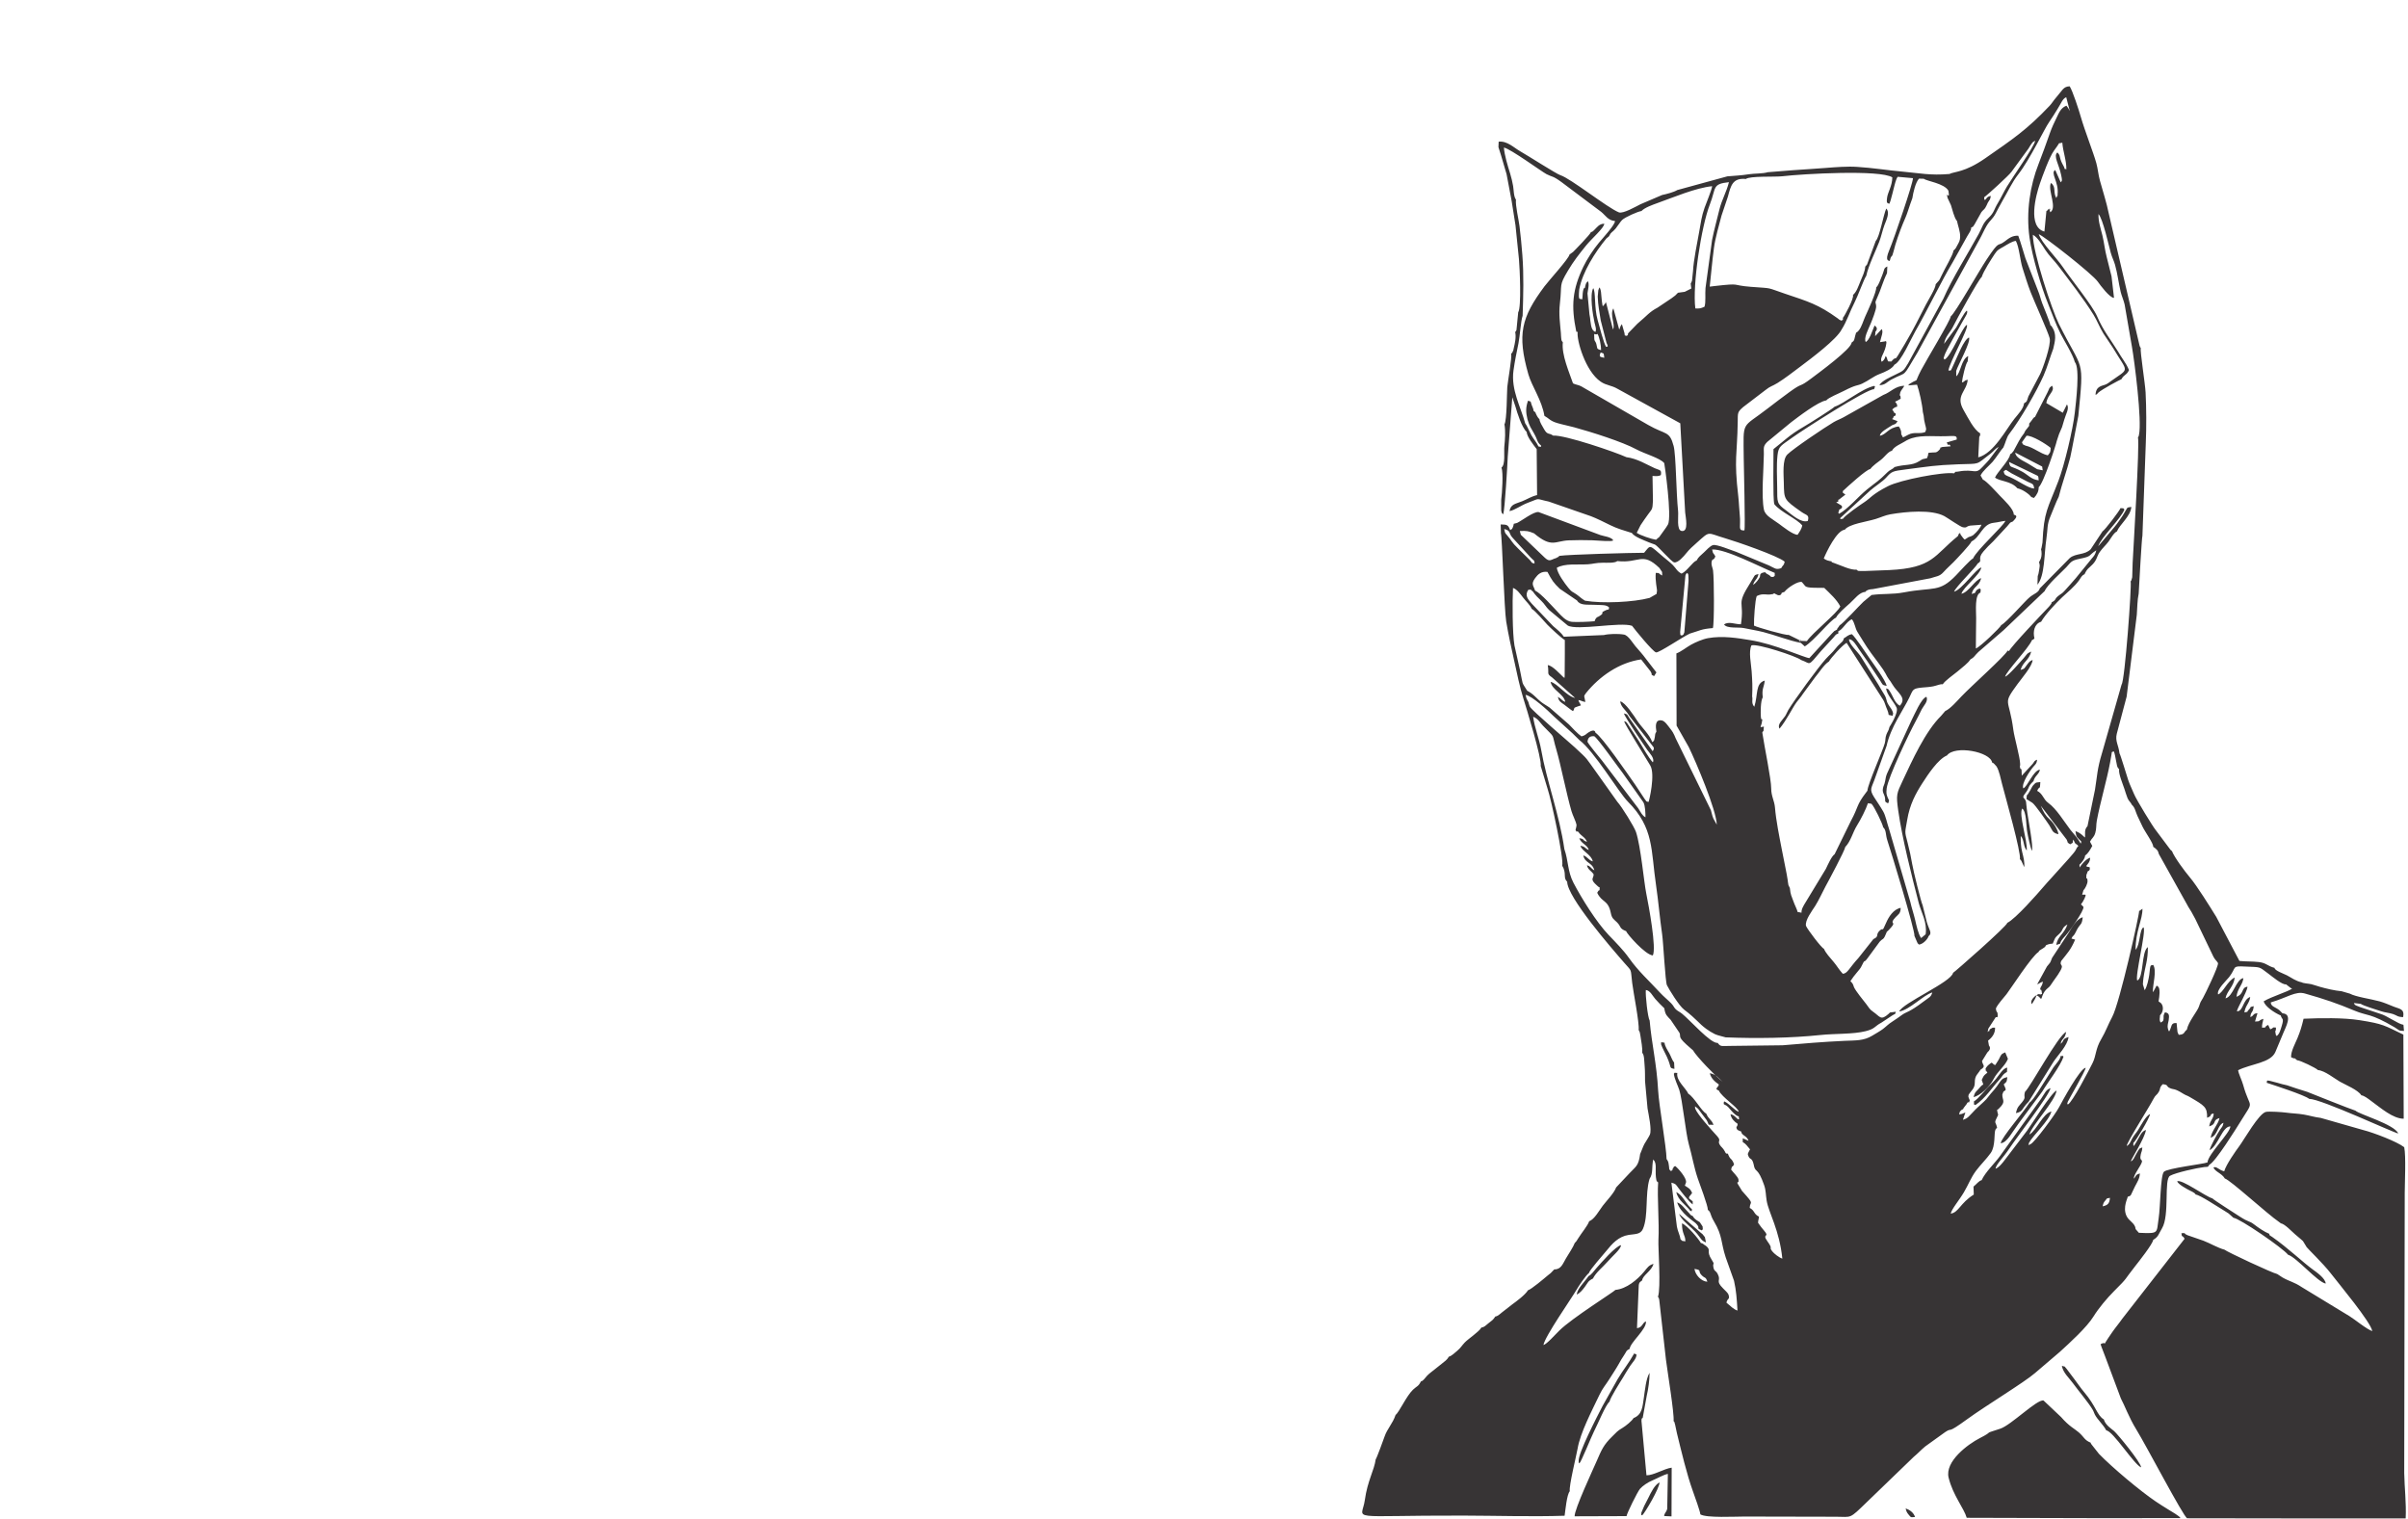 <?xml version="1.0" encoding="UTF-8"?>
<!DOCTYPE svg PUBLIC "-//W3C//DTD SVG 1.0//EN" "http://www.w3.org/TR/2001/REC-SVG-20010904/DTD/svg10.dtd">
<!-- Creator: CorelDRAW -->
<svg xmlns="http://www.w3.org/2000/svg" xml:space="preserve" width="84mm" height="53mm" version="1.0" style="shape-rendering:geometricPrecision; text-rendering:geometricPrecision; image-rendering:optimizeQuality; fill-rule:evenodd; clip-rule:evenodd"
viewBox="0 0 84000 53000"
 xmlns:xlink="http://www.w3.org/1999/xlink"
 xmlns:xodm="http://www.corel.com/coreldraw/odm/2003">
 <defs>
  <style type="text/css">
   <![CDATA[
    .fil0 {fill:#373435}
   ]]>
  </style>
 </defs>
 <g id="Слой_x0020_1">
  <path class="fil0" d="M59357.9 44481.3c120.9,125.6 141.4,42 200.9,228.9 -213.3,-9.6 -424.3,-241.8 -449,-447.7 282.6,52.4 97.5,62 248.1,218.8zm2522.8 -23784.9c11.5,3.7 27.9,-1.4 33.7,13.4l105.8 51.3c126.3,24.8 129.1,-77.5 131.8,-80.8l97.5 -35.1c112.5,-153.9 495.7,-389.9 606.8,-341.1 122.1,126.2 83.2,173.1 293.5,191.9 143.5,12.9 336.5,5.7 486.4,10.7 222.4,218.5 428.7,399.6 560.2,646.4 -94.2,222.4 -971.3,922.9 -1166,1210.3l-207 -8.3 -6.2 -3c3.7,-25.1 3.5,-40.1 -28.2,-13.7l-391.1 -190.6c-120,18.2 -1091.4,-261.5 -1211.7,-324.3 -9.3,-204.5 37.8,-902.5 95.5,-1031.6 232.7,-116.2 332.1,-18.7 538.1,-65.6 91.5,-20.8 6.1,19.7 60.9,-29.9zm-8382.4 -6362.7c-10.5,-88.5 -37.7,-124.7 -67.9,-207.6 -58.5,-159.5 6.8,-98 -127,-149.5 -84.7,242.7 -78.5,402.1 -20.1,649.2 75.8,257.8 120.6,299.1 231.7,497.9 141,253.3 91.8,286.6 246.5,421.8 -42.4,47.7 80.3,58.1 -94.7,28 -58.1,-133.5 -165.7,-248.9 -247.6,-393.9 -54.8,-96.8 -164.5,-358 -215.2,-413.9 -149.5,-561.7 -501.1,-1166.9 -407.7,-1840.9 48,-345.2 108.9,-630.2 173.8,-949.2 51,-251.4 80.1,-774.4 145,-960.8 24,-711.4 44.1,-1420.5 -9.6,-2120 -26.2,-341.8 -57.5,-660 -98.4,-1000.8 -27.6,-232 -147.1,-714.9 -125.2,-931.9 -81,-105.1 -76,-344.1 -98.2,-471 -24.5,-140.6 -61.8,-304.1 -106.6,-445.5 -78.5,-247.1 -201.1,-653.5 -215.2,-898.8 232.9,44.4 1318.2,840.4 1486.5,927.9 207.3,107.3 210.1,47 529,281.8l1380 1035.4c148.5,120.1 236,298.4 478.8,317.7 11.9,120.6 -404.9,571.9 -559.6,758 -190.4,229.1 -416,570 -542.6,834.7 -379.9,793.4 -435.5,1354.2 -246.4,2269.5l47.3 6.4c-42.7,277.3 267.1,1371.3 804.1,1735.5 205.2,139.1 366.6,117.3 601.7,256.8l2174 1195.2 170.4 3109.5c14.4,162.6 134.2,680.8 -120.1,647.2 -189.8,-24.8 -106.3,-513.6 -126.3,-693.8 -68.5,-622.7 -72.5,-1957 -155.7,-2270.5 -143.5,-541.7 -271.5,-380.3 -891,-736.2l-2330.9 -1345.1c-112.7,-59.8 -184.3,-50.1 -289.1,-104.7 -130.6,-385.6 -403.9,-993.2 -354.4,-1432.7 -60.6,-67 -47.3,-88.2 -56.6,-144.5 -6.2,-35.2 -8,-133.5 -11.6,-178.7 -28.7,-357.2 -78.5,-641.3 -34.4,-1027.6 82.2,-713.5 -47.3,-596.2 284.1,-1152.2 197.2,-331.1 376.7,-557.3 624.8,-866.5 198.1,-247.2 639.6,-623.5 638.9,-766.3 -178.9,-0.3 -259.4,135.3 -340.7,209.9 -90.1,82.8 -18.6,36.5 -127.8,88.9 -12.8,66.8 -580.6,651 -619.7,686.3l-123.9 89.2c-17.9,137.1 -727.3,915.5 -870.8,1107.7 -813.5,1089.8 -958.2,1680.2 -566.5,3064.5 119.6,422.5 473.8,908.2 561.5,1455.5 165,91.2 194.8,176.8 448.4,251.5 208,61.2 380.1,90.7 586.3,147 601.2,164.3 1683.8,504.8 2174.6,770.9 288.3,156.3 823.8,300.2 971.3,479.3 8.6,14.6 275.8,1869.5 128.4,2143.5 -62.1,115.9 -232.8,328.5 -307.8,441.5 -9.6,6.9 -23.2,15.5 -29.7,20.6l-77.9 68.1c-148,-20.8 -553.7,-154.7 -672.6,-241.7l133.5 -266.3c76,-115.8 175.4,-258.6 260.8,-375.9 147,-202.6 154.6,-157.8 171.1,-472.3l-14.7 -869.9c124.5,7.2 211.6,16.2 291.2,-29.5 31.9,-197.9 -37.6,-161.7 -215.2,-240.6 -263.6,-117.4 -610.1,-338.2 -986.8,-384.2 -366.9,-171.1 -2151.8,-784.1 -2560.8,-753.2 -128,-108 -189.7,0 -316.3,-231.9 -62,-113.5 -148.9,-234.8 -156.8,-345.4 -45.6,-39.8 -22.2,-14.3 -60.6,-68.8 -21.2,-29.8 -25,-44.4 -40.9,-72.1 -72.8,-127.3 16.4,-49.8 -102.1,-142.5zm7155.6 24607.9c20.9,183.3 18.8,73.5 -25.7,103.2 -103.8,-86.1 -129.5,-150.9 -261.5,-176.4 21.8,146.3 132,258.2 248.1,333.2 -1.7,70.3 -17.4,70.6 -21,82.9 -13,47.3 -27.6,-14.7 -17.4,60.9 11.5,85 102.7,98.4 162.9,125.3 14.7,147.3 188,129.7 259.3,324.9l-203.6 -88.2 -2.2 129.9c118.3,69.9 147.4,130.8 254.7,255.3 -3.2,10 -11.9,21.2 -15.1,27.9 -68.4,135 -74.6,124.9 -43.1,203.1 65,161.8 126.3,24.3 192.6,325.3 2.2,11.2 2.6,21.5 5,32.4 59.3,232.7 132.4,33 350.9,654.9 68.9,197 54.5,336.1 90.7,552 68.2,410 445.5,1018.5 546,2015.6 -109.8,-31.5 -292.6,-177.1 -351.2,-253.9 -137.1,-179 50.3,-47.7 -170.7,-351.9 -204.2,-281.6 100.1,-122 -110.6,-365.9 -83.5,-96.9 -117.2,-140.3 -213.7,-277.3 2.8,-101.8 14.7,-68.9 31.2,-215.5 -187.2,-88 -142.4,-208.4 -322.5,-304.6 4.7,-254.3 187.6,-83.2 -238.4,-558.8 -5.8,-6.1 -15.8,-16.9 -24.5,-24.8 -314.2,-500 -92.9,-175.4 -130.2,-407.8 -14.3,-92.2 -192.9,-252.6 -256,-345.2 54.4,-216.2 11.7,-6.4 103.2,-185.4 -95.1,-250 -123.8,-117.3 -217.7,-371.3 -100.1,10.1 -64.2,-36.8 -155.3,-157.8 -51,-67.8 -48.1,-48.7 -89.7,-99.6 -162.5,-199.8 45.2,-161.2 -126.6,-350.9 -203,-225.2 -679,-739.2 -768.4,-963.8l-5.7 -77.8c73.9,60.2 94.7,59.5 149.6,140.6l253.9 337.5c129.9,221.3 -17.6,144.9 242.5,168.9 -81.1,-209.2 -158.1,-172.5 -255.8,-394.5 -161,-78.6 -412.8,-562.9 -623.1,-691.6 -88.5,-198.4 -434.7,-462 -383.7,-726 -138.5,9.3 -49.6,-44.9 -120.9,29.8 14.7,167.9 142.1,417.8 188.7,561.3 109,337.9 226.7,1523.5 331.8,1891.5 110.9,389.2 184.4,820 310.6,1190.1 62.7,184.8 366.2,980 353.7,1103.8 120.2,90.7 63.1,146.7 213.4,400.3 309.9,523.3 233.1,721.1 411.2,1260.1l289.4 813.2c78.6,342.1 97.9,657.2 120.5,1039.8 -133.4,-43.7 -231.8,-145.6 -384.9,-275.8 36.5,-175 130.6,-92.5 69.9,-285.1 -16.1,-51.3 -141.9,-166.4 -180.8,-205.5 -297.3,-296.7 -58.8,-253.3 -195.1,-511.5 -67,-127.1 -118.7,-80.8 -148.1,-228.3 -36.9,-182.4 68.4,-67.3 -59.6,-265.4 -211.6,-327.2 0.8,-316.7 -196.9,-482.1 -107.7,-59.6 -97.9,-91.1 -181.1,-102.2 -77.9,-141.7 -469.3,-609.8 -659.3,-686.1 -0.7,388.3 123,402.8 116.9,628 -185.1,-39.8 -40.9,26.8 -167.5,-69.6 -17.6,-140.3 -98.4,-281.9 -127,-444.8l-192.3 -1533.5c158.2,43.1 149.9,57.1 241.1,180.4 97.1,131.4 383.8,502.5 503.5,577.6l-0.9 -106.2 -132.1 -106.2c38.1,-165.4 -2.9,-14.6 62.7,-119.7 123.9,-198.5 -23.6,107.8 48.9,-65 -65.4,-159 -126.3,-170.4 -253.7,-257.5l40.3 -108.7c34.8,-143.2 -263.6,-488.6 -376.3,-574.2 -94,43.7 -22.3,14.3 -79.7,84.9 -80.3,98.9 88,-16.9 -68.9,92.2 -91.7,-93.9 -46.2,-35.2 -70.3,-180.8 -17.9,-107.3 -11.7,-148.8 -82.9,-242 -4.5,-405.1 -266.4,-1881.2 -293,-2378.4 -51,-954.1 -227.1,-1634.5 -297,-2451.3 -66.7,-106.1 -152.3,-881.2 -133.4,-1064.7 149.2,10.8 240.7,213.1 330,312.2 113,125.4 200.5,219.5 314.9,324.9 35.5,241.5 97.3,265.8 221.3,402.2l309.3 456.6c66.3,157.4 -113,107.2 399.3,545.6l69.4 59.9c127.8,225.6 796.8,915.7 1030.7,1096.2 -125.7,-113.8 -228.9,-263.4 -442.7,-294.9 46.7,194.8 194.1,306 312.8,390 -16.1,105 -4.3,23.3 -34.4,76.3 -123.4,217.8 3.6,-93.2 -48.8,72.1 55.6,86.1 15.7,18.7 85.7,67.1 105.9,233.5 661.8,580.8 695.2,737.2 -135,-28.8 -330.4,-288.1 -509.4,-360.6 -7.9,17.6 -10.1,15.7 -16.1,54.8l3.9 44.2c146.8,64.7 153.9,106.6 272.2,237.1 65.3,72.1 166.2,179.4 248.6,185.9zm8671.7 -2228.3c85.7,-77.4 126.3,-153.6 55.2,-245.4l-29.1 -168.5c146.4,-109.9 254.4,-265.5 242.6,-452.7 -109.8,13.3 -33.8,-26.9 -142.1,35.8 -71.4,41.7 -34.1,9.7 -60,87.5 -54.4,-32.3 -79.1,143.2 -31.5,-89l254.8 -393.5c32.9,-27.9 90,63.9 66.3,-138.3 -16.2,-141.1 11.4,59.1 -34.8,-77.2 -8.3,-23.6 -11.9,20.8 -22.9,-96.1 70.6,-156.4 257.9,-351.2 371.2,-496.5 142,-182.5 882.1,-1331.9 1114.5,-1470.2 58.1,-89.8 -7.6,-13.3 82.1,-81.9 26.9,-20.4 38.5,-21.5 71.7,-44.1 66.8,-45.2 74.3,-40.1 108.4,-110.2 79.9,-34.4 119.4,-50.1 235.3,-56.2 97.2,-222.7 53.8,-183.1 223.5,-338 164.6,-150.2 76,-212.6 289.1,-331.4 -107.2,328.6 -351.9,414.6 -387.8,714.9 297.4,-100.1 -28,40.6 332.9,-338.2 96.2,-100.8 652.1,-869.9 612.7,-990.7l-65.3 -68.9c-4,-3.3 -15.9,-8.3 -23,-13 53.8,-72 90.8,-129 127.4,-211.2 73.5,-164.7 38.4,-129.2 -83.9,-130.6l45.1 -152.1c61,-61.3 147.8,-231.8 143.2,-326.1 -9.7,-198.8 -48.8,26.7 -43.1,-176.8 1.7,-69.9 28.4,-72.1 47,-158.1 6.8,-5.8 92.9,-27 73.2,-116.3 -16.5,-73.5 -7.2,-13.6 -76.1,-43.4l-51.3 -22.6c91.6,-122.3 132.4,-148.5 143.1,-294.5 -143.1,34.1 -332.8,266.5 -365.2,340l-11 -92.8c59.6,-55 198.4,-213.1 196.9,-319.7 108.3,-81.7 167.8,-186.1 252.2,-338.6l-80.4 -148.5c74.2,-142.8 132.4,-135.2 184.4,-303.7 46.2,-150.1 24.8,-275.2 54.1,-431.9 120.6,-645 350.6,-1416.3 463.8,-2032.1 14.1,-74.6 25.9,-160 38.4,-217.4 37.7,-173.7 -16.5,-122 90.1,-165.8 39.1,81.8 53.4,210.7 72,294.2 51.7,233.5 25.5,236.8 113.4,330.4 -27.2,152.7 127.4,512.6 183,680.9 23.7,72 80.4,258.6 112.6,331.8 45.5,103.2 102.5,127.6 150.6,228.8 107.7,91.3 127,243.9 192,383.4 60.6,130.2 118,250 180.4,380.3 86.4,180.7 384.9,587.8 370.1,699.8 64.7,49.8 26.2,11.8 85.4,62.7 11.9,10 56.4,55.6 59.6,60.3 36.6,51.6 26.6,58.5 52.4,128.8l986.8 1768.1c57.4,113.2 104.7,169.6 152.1,254.6 53.8,97.5 82.7,149.5 131.5,241.7l636.7 1324.4c71.1,126.5 91.2,109 156.6,214.5 25,107.7 -453.5,1096.6 -523.5,1216.3 -94.3,162.1 -75,106.3 -142.4,304.6 -54.9,162.1 -365.2,522.3 -421,803.8 -119.9,90.1 -58.6,164.4 -283.1,179.7l-27.7 -60.6c-41.2,-129.4 10.2,73.9 -18.9,-67.8l-27.7 -281.1c-217,-19.5 -154.6,124.4 -259.7,291.2 -18.2,-26.9 -23.2,-16.1 -41.2,-87.9 -33.7,-133 12.2,-213.3 24.7,-304.2 24.1,-169.2 20.5,-252.5 -125.1,-273.6 -40.3,45.8 -25.1,40.8 -52.4,118.3 -0.7,161.1 11.4,179 -103.3,237.4 -56.7,-102.5 -22.6,-141.9 -20.9,-253.6 109.4,-101.1 140,-307 34.1,-422.5l-85.6 -63.1c15,-76.5 34.7,-225.9 35,-298.1 1.2,-222.7 -57.4,-213.8 -102.5,-252.2l-111.3 207c-3.1,-6.1 -12.4,16.1 -20,22.9 -9.8,-273.3 146.6,-741 11.4,-951.5 -91.8,35.8 -98.6,-62.5 -136.3,342.1 -22.9,149.6 -72,411.8 -161,541l-62.1 -203.7c-1.4,-39.6 13.6,-178.3 19.8,-222.5 59.5,-429.7 157.1,-604.4 153.9,-1078.2 -234.7,164.6 -136.7,1072.8 -371.3,1167.9 -81.1,-169 311,-1686.6 222.8,-1857 -148.5,53 -112.3,602.5 -279.5,784.1 -7.9,-641.7 249.7,-1067.9 238.3,-1432.7l-90.1 66c-4.3,-7.9 -18.3,11.9 -27,18.3 17,92.2 -677.2,3207.9 -935.8,3685.3 -140.3,259.1 -227,513 -381.3,772.7 -211.7,355.5 -172.8,577.2 -307.3,845.1 -121.8,242.6 -700.7,1359.1 -854.2,1437.3 -28.7,-49.8 -50.9,79.3 -11,-85.6 10,-41.4 616.9,-1072.6 627.3,-1192.8 -204.5,29.4 -823.9,1183 -931.9,1382.5 -147.4,272.9 -840.8,1205.9 -982.6,1278.4l-82 40.2 19.3 -83.6c153.3,-273.7 695.2,-761.9 781.7,-1091.7 -306.8,75.8 -500.1,638.6 -768.7,805.7 73.8,-307 903.8,-1172.8 948.3,-1535.2 -177.1,61.1 -886.3,1208.6 -1029.1,1400.4l-771.2 1012.6c-80,107.6 -209.1,272 -331.1,314.9 20.8,-152.4 282.7,-402.4 473.9,-691.5 297.3,-449.5 1394.7,-1854.9 1447.6,-2122.5 -173.6,69.6 -175,146.3 -332.1,375.6l-1443.7 2011.6c-162.5,223.5 -507.2,554.3 -628.1,825.8 -96.8,19.1 -178,140.6 -283.7,223.4l9.6 278.1c-475.6,297 -526.5,626.5 -805.2,664.6 35.4,-164.3 297,-466.3 462.4,-747.2 151.7,-257.5 243.4,-507.5 414.6,-739.7 153.4,-207.9 367,-413.1 520,-628.7 171.2,-240.6 109.4,-696.7 162.6,-808.9 32.2,-68.9 10.7,-23.4 59.8,-63.1 -44.1,-222.5 -109.4,-155.7 -21.5,-335.4 94,-191.9 49.2,-73.9 19.8,-295.6 69.9,-44.5 19.6,-5.4 73.5,-57 249.3,-240 103,-273 110.1,-480l38.4 -100.1c93.6,-63.5 100.5,-45.8 37.4,-194.5 -2.9,-6 -11.9,-13.2 -14.1,-28.2 -2.1,-15.9 -11.4,-19 -14,-29.7 121.7,-112 97.9,-68.6 126.7,-253.4 -279.5,57.2 -185.1,152.8 -573.6,571.8l-159.6 199.5c-118.8,125.8 -256.2,234.3 -387.1,367.3 -220.9,224.6 -247.5,297.3 -429.7,350.7l86.5 -255.6 -119.9 48.4 -98.9 20.1 25.5 -93.7c69.9,-78.9 22.9,-40.1 118,-96.5 21.2,-55.9 -3.3,-5.4 36.2,-64.9 13.2,-20 31.9,-41.2 45.9,-59.9 33.7,-45.5 40.9,-44.5 63.5,-95.7 82.8,-62.8 26.1,78.2 82.8,-81.1 -7.9,-19 -37.7,-92.2 -37.9,-93.6 -14.8,-57.1 -13.7,-6.2 -4.1,-97.6 85.1,-149.9 219.3,-214.9 217.1,-428 -2.5,-255 108,-292.3 194.4,-444.8 205.1,-133 88.9,-140.9 56.7,-304.8l186.5 -302.4zm1664 -22170.1c-45.5,28.4 -7.5,-12.9 -65.7,51.3 -12.1,13.7 -42.2,58.6 -61.2,85.1 -101.6,144.2 -71.1,38.1 -77.5,174.4 -102.3,141.2 -128.1,139.1 -179.3,262.5 -129.6,156.7 -234.3,372.3 -336.6,561.8 -30,56 -22.6,48.7 -59.8,91.8 -96.2,110.1 -12.3,20 -89.1,76.3 -11.5,197.3 -459,636.8 -526.9,813.2 178.7,141.8 547.1,108 778.8,371.6 125.2,31.3 225.9,87.5 317.1,152.1 213.8,151.8 101.9,142.8 262.6,187.3 106.9,-114.8 166.4,-231.4 165.3,-375.2 171.8,-140.6 615.6,-1516.9 630.2,-1613.1l78.3 -237.4 107.5 -250.1c19.8,-63.9 52.7,-171.8 76.5,-258.2 52.7,-190.9 185.7,-384.6 93.6,-530.5l-146.4 291.9 -574 -337.9c43.9,-314.2 318.2,-408.9 200.2,-604.8 -123.7,84.4 -87.4,99.4 -166.8,249.7l-426.8 838.2zm-9126.1 5581.2c-151.7,6.7 -10.7,0.7 -243.2,-116.3 -38,-19 -6.1,-69.9 -126.2,-31.9 -119.2,37.4 -86.8,93.6 -102.3,148.5 -51.2,98.4 -128.4,201.9 -236,279.8 39.1,-180.9 146.7,-175.4 186.2,-380.9 -171.2,40.8 -105.9,25 -280.6,300.6 -522.6,824.2 -199,600 -331,1452.3 -197.3,5.5 -433.4,-113.6 -589.1,7.9 108.8,153.2 501.9,83.9 696.7,126.3 218.8,47.2 444.8,80.3 668.5,136.7 395.7,99.3 936.7,311.6 1312.6,376.9l138.5 123.8c323.1,-195.2 883.4,-914 1088.9,-1002.6 73.2,-147.1 315,-350.1 483.6,-500.7 177.9,-159.3 322.1,-379.8 542.7,-399.6 45.9,-47.4 18.6,-38.8 101.6,-70 52,-19.4 110.8,-19.8 166.7,-26.5l1995.2 -376c206.2,-69.9 319.9,-60.6 456.5,-211.8 136.8,-151.8 223.9,-219.2 353,-351.6 109.1,-111.5 603.3,-633.5 627.8,-721.7 306.3,-146.1 375.2,-605.2 766.1,-649.6 189.3,-21.2 267.3,-53.1 416.9,-68.6 -90.5,203.8 -990.8,1003.7 -1130,1312.5 -81.7,26.5 -465.6,454.2 -593.3,586.8 -586.8,612.4 -777.6,398.9 -1814.9,595.1 -410.9,77.8 -716.5,35.8 -1130,91.5 -60.6,57 -207.7,163.9 -288.5,239.2 -153.8,143.9 -694.7,744.3 -829.2,822.3 -26.2,52 -17.6,21.4 -52.4,77 -32.2,51.7 -27.5,20.5 -36.6,70 -127.3,65.9 -69.5,25.4 -175.8,132.4l-789.8 861.9c-196.3,-21.9 -1219.2,-498.6 -2066.1,-628.8 -434.1,-72.1 -961.3,-159 -1467.5,-68.2 -190.5,34.5 -441.2,145.3 -589.8,227.1 -154.8,85.4 -359.7,252.5 -513.6,304.5l6.9 2519.6 424 747.1c252.2,518 969.2,2207.1 977.4,2707.9l-117.6 -213.1c-45.6,-105.8 -53.6,-176.1 -87.5,-292.4l-1174.1 -2395.7c-99.4,-178.3 -80.6,-243.6 -247.2,-452.4 -72,-91.1 -180,-258.6 -283,-280.1 -258.6,-54.4 -221.6,222.4 -196.2,390.2 -58.5,83.4 -37.3,102.7 -55.2,190.6 -34.5,166.4 -22.2,112.3 -88.7,175 -91,-263.3 -383,-529.8 -521.5,-742.5 -96.5,-148.5 -430.4,-660.7 -596.9,-679.3 15.1,165.9 159.3,281.8 246.1,396.9 50.2,66.5 76,123.2 139.6,194.9l756.5 979.5c0,0.4 76,57.2 -11.9,166.2l-823.2 -1174c-84.3,-128.5 -39.1,-105.1 -180.5,-144.3 37,123.8 676.2,1070.1 823.3,1281.3 59.9,86.5 265.5,287.4 188,425.5 -164.4,-181.5 -334.3,-498.3 -477.4,-729.3l-411.8 -627c-56.8,-67.5 -24.1,-51.3 -113.8,-78.2 22.6,107.5 762.6,1285.5 912.9,1542.4 183.6,312.5 -39.8,1242.9 -58.8,1273.1 -101.6,-24.1 -58.1,-3.3 -139.9,-108l-326.1 -493.2c-283.4,-403.9 -1140.6,-1654 -1387.8,-1815.5 -0.4,-1.4 -8.3,-158.8 -243.5,-8.2 -100.9,64.2 -84.4,93.7 -242.2,138.5 -125.2,-83.2 -330.7,-303.5 -439.8,-418.6l-675.5 -588.4c-84.9,-61.2 -172.8,-103.5 -268.6,-175 -181.8,-134.5 -283.4,-295.5 -509.7,-409.6 -213.7,-346.2 -131.6,-149.5 -255,-731l-189.7 -848.7c-71.5,-407.9 -76.5,-1551 -51.4,-2007 130.3,39.5 252.6,205.6 354.8,339.4 113.4,147.8 239.6,248.6 299.8,391.7 94.2,33.3 470.4,474.5 541.6,548.4 116.3,120.2 493,473.1 611.7,537.8l0 460.2 -5.7 816.7c-29.4,30.9 41.9,75.3 -43.8,19.4 -98.6,-89.3 -380.3,-410.4 -545.6,-420.8 50.9,309.6 -50.5,289.8 147.9,426.5l806.6 717.8c-298.9,-58.5 -623.3,-517 -855.1,-559.9 48.5,280.8 467,425.4 510.7,696.5 -120.9,-38.4 -130.1,-107.5 -256.3,-174.3 28.2,152.8 107.1,193 218.6,270.8 103,71.4 205.3,166.1 307.5,227.4 91.8,-125.8 -32.3,-97.2 179.4,-169.9l96.1 -30.8c-52,-131.4 -48.4,-59.3 -87.5,-186.6 137.3,22.6 76.4,36.2 244.3,67.4 -28.3,-205.5 -82.2,-182.1 24,-313.9 468.8,-581.8 1157.4,-1062.4 1920.4,-1171.1l328.6 416.7c102.6,178 -45.5,69.7 123.8,166.8 36.2,-52.4 45.2,-68.8 80.7,-130.5l-361.2 -467.3c-140.2,-190.2 -222.7,-270.5 -372.6,-448.1 -80.1,-93.9 -246.2,-377.4 -395.7,-403.6 -201.6,-35.4 -529.9,-27.6 -703.4,16.2l-1395.4 58.5c-81,-126.6 -233.5,-251.5 -371.3,-368.1l-743.6 -779.4c-126.9,-148.9 -264.3,-282 -126.2,-489.6 180,-2.9 24.1,-28.1 160.6,59.2 82.9,125.8 185.9,226.6 292.1,325.3 117.7,109.4 161.3,214.5 274.3,321.4l650 540.5c320.3,185.9 1825.8,-133.4 2242.7,9.4 95.7,133.1 726.6,903.2 836.4,927.9 101.6,22.7 922,-539 1179.7,-656.1 372.8,-110.3 380.4,-156.3 803.9,-192.6 51.4,-166.8 43.9,-1727.1 5.8,-2008.6 -11.5,-85.8 -63.4,-183.7 -53.8,-269.6 21.6,-188.9 72.1,-41.9 133.9,-223.3 -68.6,-138.5 -76.5,-51.3 -111.6,-239.6 467.7,-25.9 1674.4,612.9 2182.7,816l0.7 100.3 -46.3 40zm6897.8 -12183.8c106.9,-68.4 19,26.2 118.4,-113.4l239.6 -428.6c84.1,-106.1 106.6,-77.1 177.3,-228.1l47 -101.5c3.8,-7.2 10,-15.8 14.2,-22.9 68.3,-118.8 55.6,-45.6 89.4,-211.7 -148.2,27.6 -137.4,91.1 -203.3,143.8 -46.7,-52.3 -20.2,0 -27,-100 86.8,-51.7 870.9,-767.7 950.2,-883.8l595.5 -814.3c30,-48.8 54.1,-94.1 85.3,-136.7 70.7,-95.8 49.5,-83.5 147.8,-133.5 -49.2,226.7 -779.1,1257.3 -985.7,1597 -118,194.7 -198.8,381.3 -316,574.3 -146.4,240 -123.8,328.6 -331.6,525.2 -200,189.3 -200.4,300.9 -336.8,551.6 -361.8,665.1 -924.6,1551.1 -1233.8,2260.6l-1230.8 2255.8c-168.5,282 -164.2,254.4 -459.8,402.5 -153.6,76.7 -458.7,205.2 -542.3,359.8 215.2,-9 250.3,-106.2 419.5,-196.6 591.3,-314.6 343.1,0.4 910.1,-940.8l876.7 -1597.7 1293.8 -2360.3c81.9,-145.2 154.4,-318.5 240.8,-463.4 123,-205.9 199.4,-218.1 314.3,-429.8 84.1,-155.3 144.2,-281.5 247,-456.2 184,-313.9 323.6,-628.8 541.3,-907.9 413.5,-529.4 910.1,-1585.8 1076.9,-1822.5 112.5,-159.7 182.5,-283.1 290.5,-452.8 141.4,-221.6 173.6,-360.2 307.7,-417.9l125.3 484.6c-48.2,-101.1 -58.5,-112.2 -118.4,-188.6 -199.9,76 -261.4,253.2 -346.5,426 -86.8,176.9 -156.8,324.7 -228.2,525.3 -129.1,361.9 -257.5,729.2 -398.4,1085 -290.6,733.5 -442,1670.5 -314,2570.5 90.1,635 404,1708.6 648.6,2306.9 157.8,386.2 246.1,662.4 437.9,1045.5 101.3,202.3 425.9,720 493.3,981.5 190.1,213.4 37,1428 -0.4,1766.9 -64.2,584 -367.3,1846.7 -569.6,2375.8 -379.5,993.5 -507.8,1058.4 -557.4,2156l-36.6 199.2c-2.5,6.7 -7.9,19 -13.6,27.2 23.6,106.6 30.9,221.3 -9.4,337.3l-43.4 89.6c-3.9,7.9 -10.7,20.5 -17.9,29.4 37,124.4 24.7,128.7 5.1,267.6 -3.7,23.3 -15.9,99.4 -21.7,123.8 -31.9,132.7 -18.8,68.4 -28.3,76l-9.6 318.9c260.8,-314.2 230.3,-1074.7 310.6,-1596.6 54.5,-355.8 11.2,-488.8 149.6,-806.3 97.8,-225.3 171.7,-446.3 281.1,-664.3 112.1,-445.6 287.8,-923 401.1,-1368.5 40.6,-159 277.7,-1444.6 283.4,-1453.9 204.1,-2080.9 167.2,-1506.2 -680.4,-3209.6 -239.3,-481 -910.4,-2502.8 -906.1,-3106.8 161.7,81.1 319.5,349.4 437.6,532.8 126.9,196.8 312.1,369 450.1,552.3 395.4,525.8 886,1151.5 1229.7,1706.6 132.4,214.6 205.5,426.3 345.8,655.5l328.9 493.6c538.4,907.7 602.2,683 -87.2,1177.8 -44,31.7 -88.9,67.9 -137.3,91.9 -138.9,70 -364.5,45.6 -381.7,372.4 94.8,-37.4 28.7,-12.9 93.6,-72.9 134.9,-125.4 776.6,-461.7 810,-471.7 92.1,-170.6 185.4,-137.6 264.3,-318.5 -47,-117.7 -124,-248.9 -188.6,-341.1 -77.2,-109.8 -123.7,-192.6 -189.8,-299.5 -257.2,-417.9 -519.7,-732.9 -734.3,-1233.6 -161.1,-375.6 -913.9,-1301 -1201.3,-1726.5 -204.8,-302.7 -739.6,-842.6 -835.4,-1140.6 181.3,63.8 1872.5,1386.7 2060.8,1657.6 88.9,128 421.5,570.7 566,564.5l-86.7 -751.4c-55.3,-233.3 -108.7,-447.6 -168.3,-672.3 -63.9,-240.6 -89.8,-506.8 -149.2,-750.7 -62.8,-258.3 -144.2,-471.7 -137.8,-748.6 151,151 365.5,1124.8 426.5,1343.7 49.9,179.4 109.8,279 151.1,425.8 88.9,315.9 120.9,618.8 197.6,949 26.9,116.7 107.5,302.2 137,435.5l253.2 1464.3c88.6,494 358.3,2594.5 247.2,3083.1 -17.9,78.9 -5,40.8 -35.1,85.3 60.9,262.9 -153.2,3764.2 -185.6,4379l-14.3 482.6c-11,75.3 7.2,-4.7 -13.9,70.2 -21.2,76.4 -11.9,52.1 -41.7,95.8 43.8,115.5 -203,3491.6 -316,3597.8l-682.9 2391.4c-172.2,565 -164,783.5 -244.6,1276l-261.2 1270.5c-117.8,129.6 -77.5,238.8 -85.4,395.3 -35.2,-4.3 -122.7,-147.5 -334.3,-219.9 33.3,201.6 19.4,169.6 124.1,283.8 64.2,70.6 99,57.3 61.7,152.3l-83.6 -132.3c-32.7,-50.5 -53.7,-73.1 -94.4,-127.7l-185 -222.4c-224.5,-293.7 -481,-726.8 -770.1,-936.9 -186.2,-135.2 -180.5,-313.5 -389.5,-422.9 93.6,-207.4 94.9,10.4 111.1,-305.3 -174,24.5 -134.9,-6.1 -238.9,101.5 -41.9,43.4 -55.5,80.7 -87.9,138.9 -5.3,9.6 -20.5,39.8 -25.8,49.4l-68.6 112c-60.6,109 -45.8,-29.8 -61.2,192.2l206.8 131c98,68.5 510.8,664.6 587.3,780.2 114.7,173.6 91.5,263.2 319.6,314.2 -17.9,-163.6 -174.2,-400.3 -302,-513.3 -153.9,-136.3 -218.5,-258.6 -314.6,-480l902.9 1179.1c67.8,128.8 -17.6,74.2 122.3,166.2 146.7,-84.8 60.6,-24.1 111.5,-166.9 94.4,216.5 64.2,103.3 175.4,223.4 -56.6,67.9 -48.7,49.6 -91,140.3 -47.1,102.6 -434.5,509.7 -556.1,650.8 -202.3,234.1 -369.4,399.8 -580.4,646.9 -192.1,225 -960.1,1103.1 -1250,1243.7 -10.1,113.3 -1841.3,1721.3 -1893.9,1745.1 -54.9,321.1 -1764.1,1053.1 -1878.6,1347.7 348,-43.4 850.1,-577.6 1154.7,-663.6 -50.3,166.7 -90.4,154.9 -308.5,319.9 -507.9,384.5 -582.5,348 -735,454.1 -133.5,92.5 -205.6,151.1 -351.2,242.9 -148.9,93.9 -199,160.6 -330.8,260.7 -92.8,70.6 -272.5,171.2 -365,227.8 -303.2,185.1 -574.4,165 -973.9,182.9 -732.2,32.7 -1469,95.4 -2159.8,154.7l-1776.7 21.2c-347.1,-3.3 -374.8,46.9 -486,-104.4 -242.9,30.8 -958.4,-788.5 -1243.6,-1019.5 -65.3,-53.1 -162.5,-97.6 -217.3,-152.1 -69.7,-68.5 -69.7,-115.5 -162.2,-210.2 -115.5,-118.4 -252.9,-224.5 -397.8,-381.6 -363.4,-393.9 -751.8,-742.2 -1070,-1193.5 -200.9,-284.8 -455.9,-537.7 -715.7,-810.3 -422.2,-443.6 -939.7,-1271.9 -1224.9,-1820 -206.3,-395.4 -174.4,-767 -316.4,-1172.3 -169.3,-1193.8 -623.4,-2393.5 -808.5,-3459.7 -64.9,-374.5 -238.1,-803.5 -279.8,-1157.2 173.2,68.6 229.2,193.3 344.7,315 461,484.6 273.7,189.1 472.4,862 138.9,470.3 354.1,1551.4 519.8,2116.7 40.5,138.4 158.2,370.8 175.7,472.8 -4.3,95.4 -15.8,83.9 -34.8,182.2 71.4,124.1 -2.1,15.4 96.5,64.1 98.4,153.3 239.3,180.9 303.5,350.5 -194.8,-63.1 -54.1,-95.4 -269.4,-126.3 66.1,187.7 289.2,233.9 332.5,411.2 -149.5,-58.1 -107.5,-119.1 -294.1,-147.1 56,187.9 394.3,314.9 432.3,544.9 -160.8,-52.8 -156.8,-144.7 -330.7,-211.7 53,279.7 313.1,232.8 386.6,523.3 -142.4,-78.9 -116.9,-141.6 -257.9,-176.4 29.4,156.8 162.1,199.5 233.5,317.4 -4.3,158.2 -145.3,157.4 119.4,391.7 74.7,66.1 27.7,29.4 89.4,61.7 -11.4,247.2 27.2,-27.6 -85,187.9 163.5,350.2 378.7,237.6 472.1,696.7 41.2,203.1 91.8,211.6 214.8,331.4 159,154.7 68.9,212 321.1,310.7 29,94.3 663.1,823.9 931.9,847.2 131.2,-250 -138.9,-1717.5 -224.9,-2139.3 -89.4,-438.3 -191.9,-1651.9 -361.9,-2166.2 -58.2,-176.2 -493.4,-881.3 -654.3,-1058.1l-694.1 -976.1c-442.7,-608.3 -282.4,-449.5 -789.2,-921.2 -165.4,-153.8 -1494.7,-1282.4 -1561.1,-1411.4 -29.4,-57.1 -38.7,-117.7 -56.6,-169.7l-65.6 -123.7 -31.7 -124.5c223.8,34.8 795.9,558.8 980.8,745.7l661.1 600.1c42.6,38 69.5,64.6 111.2,109.4l125.9 123.5c521.8,393.4 1375.1,1830.7 1689.4,2145.7 919,920.4 801.7,1694.8 982.9,2911.6 80.7,544.5 134.1,1179.7 213.7,1721.7 41,279.1 109.1,1655.9 167.2,1771.7 73.9,147.8 419.3,713.5 595.1,847.9 459.9,351.3 501.1,473.6 774.8,673.7 86.4,63.1 195.8,132.7 302,184 106.2,50.9 349.4,98.6 376.3,112.6 1069.3,43 2284.9,26.3 3311.1,-82.4 489,-52 1135.7,-22.4 1574.8,-133.9 335.1,-84.9 298.7,-166 551.6,-299.9l379.6 -251.7c157.1,-100.5 59.2,12.9 120.5,-125.9l-209.1 27.2c-1.4,1.4 -5.5,11.4 -42.7,45.2 -282,253.2 -299.5,93 -537.7,-68.1 -136.3,-92.2 -147.8,-149.6 -243.6,-270.8 -90.6,-115.2 -365.4,-451.7 -427.2,-588.3 -41.6,-124.1 -43,-128.4 -125.9,-212.3 143.2,-226.8 325.7,-398.6 372.7,-494.4 172.5,-351.8 57.1,-71.7 236.4,-320.3l407.9 -554.9c5.4,-6.5 12.5,-15.1 18.3,-21.2 82.4,-87.8 113.6,-59.5 163.8,-165.3 148.9,-314.3 -36.5,-21.6 234,-333.4 176.8,-203.6 -101.9,-79.1 142.4,-340 98.2,-104.8 174.2,-123.6 178.5,-327 -255.3,48.4 -420,318.8 -507.1,519.7 -169.3,391.6 -73.9,123.7 -235.7,284.4 -139.2,138.1 3.2,192 -208.3,284.5l-521.6 658.6c-318.9,344.3 -389.6,557.1 -549.9,549.2 -127.7,-139.2 -204.9,-279.1 -312.9,-406.4 -126.6,-149 -282.6,-318.6 -342.1,-462.4 -85.3,-29.4 -572.9,-671.5 -626.6,-801.4 -37.7,-196.2 209,-515.5 320.6,-691.5 138,-217.8 250.4,-478.2 358.7,-676.9 116.5,-213.4 674.6,-1255.1 691.2,-1381.3 196.5,-203.1 259.7,-512 411.1,-752.7 136.3,-217 309.6,-560.6 380.5,-774.4l122.4 19.4c95,90.4 387,691.8 408.2,818.9 116.9,110.8 78.2,256.1 147.1,461.9 119,355.9 959.9,3112.9 945.1,3330.3l77.2 180.5c39.1,93.2 21.5,62.4 79.6,120.1 144.2,-11.5 309.9,-196.6 334.3,-292.7 142.5,-112.7 19,-210.9 -62,-497.9l-144.6 -583.6c-47.3,-79.6 -328.3,-1213.1 -363.4,-1432.6 -34.8,-217.4 -101.1,-522.3 -160.7,-746.5 -113.3,-424.4 -88.6,-340.5 -14.7,-791.7 89,-544.9 299.6,-926.1 526.6,-1280.1 202.6,-316.1 553.4,-844.9 861.6,-972.2 276.2,-366.9 1514.1,-128 1574.4,245.8 86.8,48.7 17.6,0.7 78.2,53.4 17.9,15.9 58.8,59.9 72.7,79.6 94.1,136 157.8,467.1 197,618.1 125.5,483.8 666.5,2377.5 622.4,2624.2 48.7,43.5 17.1,5.5 59.2,74.7l91.8 200.9c16.4,-194.5 -28,-345.9 -71.8,-525.9 -43.7,-179 -53.9,-354.1 -51.3,-565.7 131,143.8 80.1,364.1 211.7,511.2 22.6,-374.2 -288.2,-1257.3 -159.3,-1463.1 147.1,96.4 139.2,598.1 167.2,774.7 25.4,160.7 112.7,563.9 167.1,699.1 72.4,-120.8 -141.7,-1146 -178.6,-1492.1l-23 -222.4c-47.7,-166.2 -171.1,-103.4 -31.1,-285.6 175.2,-228.1 76.7,-215.6 246.7,-387.8 4.6,-4.7 18.6,-6.8 21.9,-20 3.2,-13.3 14.4,-14.1 22.2,-20.5 40.5,-185.2 200.9,-243.2 224.6,-403.1 -231.5,23.6 -434.1,599 -579.7,652 -75.3,-162.8 233.5,-617.4 353.3,-756.8 74,-86.5 113.4,-100.1 130.5,-243.2 -106.1,40.5 -83.2,50.5 -154.9,144.2l-384.2 416c-0.3,-8.9 1.1,-20 1.1,-29.3 0.4,-349 -38.7,-110.2 -61.3,-271.9 -18.7,-134.1 9.4,58.8 6.1,-110.5 -4.6,-234.6 -203.4,-930.8 -236.5,-1182.3 -150.9,-1156.2 -398.3,-856.6 150.7,-1612.4 124.5,-170.7 519.1,-628.1 519.5,-832.6 -101.2,40.2 -124.9,81.9 -188,161.1 -117.3,147.1 -66,134.9 -231,188 77.8,-283.4 293.7,-331.8 372.3,-641.1 -161.8,63.6 -146.7,98 -260.1,224.7 -141.5,157.4 -527.6,609.1 -651.6,653.2 45.8,-196.7 804.1,-970 939.7,-1281 47.3,-27.2 26.9,8.3 83.2,-58.5 -59.9,-236.8 -0.3,-510 233.5,-579.3 136.1,-246.3 538.5,-669.6 732.2,-852.3 201.5,-190.1 423.6,-362 592.9,-594.4 67.7,-92.9 79.3,-159.5 189,-210.5 99.1,-210.9 149.6,-205.2 289.2,-351.5 149.5,-157.1 136.5,-277 242.1,-424 110.4,-154.6 205.9,-230.6 306.3,-364.1 79.3,-105.5 179.7,-303.1 292.7,-353.9 92.5,-236.2 479.6,-529.9 502.2,-854.1 -167.1,28.2 -116.6,-0.9 -202.6,135.5 -50,78.6 -57.4,107.2 -109.5,183.3 -67.4,98.6 -177.2,263.6 -264.3,366.6l-578.6 685.5c96.2,-306 793,-962.8 914,-1280.3 -77.9,-75.3 5.3,-31.2 -136.3,-48.3 -33.8,93.9 -543.2,763.6 -630,813.2l-411 621.6c-207,209.4 -520.8,130.2 -730.3,307.3l-1020.6 1034.2c-5,4.3 -14.6,13.2 -22.9,19.1 -40.2,150.6 -190.9,180.7 -346.6,305.1 -175.4,141.1 -792.3,863.8 -1000,979.7 -21.8,72.9 -735.3,764.4 -884.9,814.3 -1.8,-352.7 10.7,-707.5 10.4,-1058.2 -0.7,-266.9 -55.2,-822.6 150.7,-891.4 1.7,-169.3 39.4,-63.5 -29.1,-143.8 -130.9,58 -113,64.6 -161.4,154.6l-116.3 38.7c53.5,-270.8 262.3,-259.7 331.6,-552.4 -229.3,69.6 -431.7,490 -689.1,544.9 58.8,-224.6 654.9,-661.1 693.3,-918 -175.1,34.8 -678.3,777 -951.3,845.2 78.5,-189.9 734,-815.4 828.6,-985.4 193.4,-105.5 -35.1,-148.2 193.8,-414 109.7,-127.7 208.3,-230.2 347.1,-359.7l482.6 -520.1c114.4,-131 93.5,-136 187.9,-162.6 7.5,-8.5 19.7,-16.1 25.4,-21.8 208.9,-210.3 55.3,-198.1 16.5,-226 16.5,-178.3 -346.5,-514.7 -483.2,-658.2 -79.1,-83.2 -491.4,-540.3 -589.6,-557.7l-84.7 -148.7c77.5,-160 295.9,-336.4 420.7,-476.3 112.4,-126.2 307.1,-437.2 376,-500.7 60,-124.1 114.1,-354 193,-456.6 405.3,-526.3 962.1,-1490.9 1212.1,-2056.1 131.8,-298.8 221.6,-637.8 334.9,-929.8 59.3,-254.3 128.9,-505.4 -36.9,-752.5 -40.8,-61 -5.4,-21.9 -62.8,-67.2 -6.1,-84.2 -231.4,-625.2 -284.8,-766.8 -57.4,-153.3 -85.4,-290.3 -141.3,-424l-444.8 -1146.8c-77.1,-233.6 -167.2,-569.9 -251,-786.3 -209.2,-11.1 -336.2,96.9 -479.3,204.9 -264,199.3 -148.8,-89.6 -629.9,635.5 -279.1,420.9 -1080.7,1845.6 -1245.8,1974.3 6.1,112 -865.5,1551.8 -1034.1,1875.7 -270.9,520.8 -29.1,248.6 -383.9,467.7 -51.5,31.9 -28.6,13.8 -63,63.1l305.2 -25c74.6,204.1 183.7,682.6 202.6,950.9l29.5 131.7c10.7,120.2 19,184 49.8,300.6 8.7,32.6 34.5,123.7 35.3,154.5 0.2,9 -0.8,21.2 -1.5,29.1l-25.5 82.1c-186.1,87.3 -383.2,-18.3 -601.8,99.7 -231.5,124.5 -167.3,95.1 -209.2,33.4 -74.3,-108.3 19,-81.1 -88,-285.9l-29.1 -38.7c-369.7,43.4 -435.3,288.4 -659.8,323.9 14.3,-125.9 237.7,-244.6 437.1,-370.5 115.9,-46.2 114.5,-25.5 181.5,-137.7l-194.8 -74.4c65.4,-39.4 31.7,-44.1 64.3,-94.2 94,-45.6 56.6,-21.9 64.6,-91.5 -7.3,-9.7 -18.7,-34.8 -23,-28 -21.1,36.2 -5,7.5 -97.3,-120.5 56.5,-46.7 84.1,-81.5 174.1,-97.7 -3.2,-113.9 -17.9,-89.9 -73.9,-173.6l87.2 -41.2 108.2 -62c-12.9,-270.9 -72,58.2 -10.7,-229.9 34.8,-81.8 87.6,-126.7 137,-221 -314.9,2.4 -482.5,229.3 -731,318.5l-1386.1 778.4c-110.1,62.4 -231.3,102.2 -347.8,171.5 -310.8,184.3 -1418.7,929.7 -1616.4,1129.5 -177.5,179.4 -128,684.4 -121.9,990.1 11.4,574.9 -5.5,576.7 615.6,1012.2 180.3,126.7 280.4,92.2 222.9,312.9 -234.8,86.3 -576.3,-232.9 -737.3,-350.2 -360.6,-262.2 -327.7,-282.4 -332.7,-826.1 -3.5,-354.4 -26.5,-757.5 10.9,-1107.4 35.5,-333.8 123.7,-337.1 525.4,-629.5 321.8,-234.2 2613.6,-1710.6 2842.5,-1680 58,-161.2 37.9,-64.3 7.4,-116.6 -442.5,97.1 -1027.2,607.6 -1385.2,727 -42,57.7 -934.8,618.8 -1087.3,706.3 -478.5,274.3 -660.7,474.6 -1042.4,772 4,236.7 -26.9,1764.8 29.8,1921.9 215.2,271.8 796.3,512.5 974.2,742.8 -21.8,118.4 -86.4,207.8 -162.8,322.9 -159.3,4.3 -521.2,-287 -647.8,-380.3 -224.2,-165.7 -481.4,-282.3 -526.2,-495.3 -98.4,-469.6 -6.9,-1436.6 -2.9,-1934.4 1.7,-221.1 -33.4,-275.6 118.4,-428.8l835.1 -687.2c233.8,-177.6 947,-725.3 1224.5,-760.8 76.1,-99.7 417.6,-229.6 617,-333 435.1,-226 455.9,-168.9 636.3,-253.6 221.4,-104 398.2,-255.3 601.6,-332.1 200.2,-76 435.7,-177.3 523.4,-328.9 231,-103.7 574.5,-898.2 726.3,-1161.5 389.9,-676.1 933,-1797.1 1304.6,-2409.1l507.2 -909.6c56,-101.1 144.2,-204.5 135.9,-298.5zm-10782.5 12010.8l6.7 124.2 -92.5 -52c-60.6,-26 72.9,-30.2 -133.8,-40.2 -26.2,271.1 46,560.3 44.1,617 -0.4,11.5 -14.7,110.8 -15.4,116.2l-242.5 139.8c-554.9,150.7 -1655.8,203.4 -2253.4,97.6 -135.2,-79.3 -174.7,-132.6 -298.4,-220.3 -174.3,-123.3 -139.2,-54.4 -287,-232.4 -118.7,-143.5 -377.7,-497.2 -399.8,-694.4 283.9,-163.9 717,-98.7 1085,-122.7 187.9,-12.2 266.1,-52.7 519.7,-54.6 144.9,-1 417.6,18.4 506.5,-57.3 770.6,86.8 862.7,-342.9 1468.2,240.3l92.6 138.8zm12820.4 18507.7c-190.6,317.1 -981.8,1217.4 -1008,1421.6 227.1,-25.5 371.9,-350.1 628.4,-694.6l819.6 -1107.6c203.1,-336.8 633.6,-886.7 743.3,-1216.7 -45.6,-61.4 26.9,-12.6 -101.8,-25.5 7.1,110.2 -190.5,308.1 -254.8,405 -98.3,148.1 -166.7,279.4 -270.7,433.3 -106.6,157.1 -426.6,713 -556,784.5zm-2075.1 -20124l395.7 -30.1c-43.2,119.2 -169,259.3 -267,343 -50.1,42.6 -8.9,14.3 -68.2,45.5 -48.4,25.8 -22.2,8.9 -71.3,27.9l-42.7 14.1 -132.4 86c-35.5,-33 -3.2,9.4 -59.5,-56.9l-84 -113c-130.5,-156.8 103.4,38.3 -54.4,-46.3l-43.8 96.8c-833.7,671.5 -856.7,1110.8 -2395.4,1184l-855.6 32.7c-257.2,0.4 -219.8,6.1 -284,-48.4 -200.9,20 -500.8,-130.2 -779.2,-229.6 -156,-56 -67,-10.7 -86,-57.4 -113.7,-20.5 -186.6,-34.1 -276.5,-101.5 94.2,-236 459,-984.7 730.3,-1002.6 167.1,-207.2 748.5,-273.7 1075.3,-374.5 188.3,-58.4 338.7,-133.4 519.8,-164.9 545.6,-94.4 1434.5,-176.2 1881.4,64.1 103.7,56 560.2,375.2 646.7,388.9 160,25.4 92.9,-27.6 250.8,-57.8zm120.1 19935.7c227.1,-46.3 563.9,-361.3 698.1,-628.5 129.5,-257.2 413.9,-473.5 501.8,-706.3l-94.7 -226.7c-147,59.2 -142.4,86.5 -204.4,209.9 -54.6,108.3 -89.7,142 -142.5,233.5 -100.9,-23.4 -43,-53.4 -135.9,-82.9 -56.7,44.5 -126.3,90.1 -166.4,149.9 -38.9,57.9 -41.7,35.5 -26,106.2 39.1,170.8 -61.5,-139.2 21.6,45.6l32.3 47.4c-81.8,61 -129.2,97.8 -166.1,185 -57.3,134.1 -31.2,23.4 -11.8,126.6l34.4 97c-71,35.8 -123.3,115.8 -177.2,172.1 -114.1,118 -114.4,107.9 -163.2,271.2zm-2979.7 -10248.1c59.2,-126 24.3,-94.8 -17.9,-209.5 -36.7,-99.4 -53.5,-131 -32.4,-310.8 44.8,-380.8 801.4,-1961.3 998.3,-2317.8 91.2,-164.7 146,-286.3 227.5,-447 56.6,-112.2 234.9,-275.8 161.4,-430.7 -180.9,48.7 -423.3,635.5 -521.2,821l-853.4 1855.9c-44.8,114.1 -43.8,142.8 -66.3,262.2 -28.8,150.8 -61.4,153.2 -77.9,264.3 -20.1,133.5 33.1,171.2 61.3,267.7 50.3,171.1 -44.4,171.8 120.6,244.7zm-721.8 -440.2l-36.5 48.1c-367,478.5 -250.8,469.1 -545.6,1017.6l-562.5 1149.4c-106.8,72.7 -228.1,352.8 -305.9,512.9l-766 1263.3c-186.4,322.8 40,272.9 -218.3,239.9 -18.4,-88.9 -105.2,-250.1 -146.7,-372.3 -64.2,-189.8 -100.5,-210.5 -124.4,-464.5l-49.6 -100.5c-9,-36.9 -23.3,-154.9 -29.4,-195.8 -18.7,-127.3 -43.1,-247.5 -64.9,-357.3 -48.1,-242.8 -93.3,-466.3 -138.5,-699.4 -82.5,-428 -201.6,-1009.7 -236.4,-1449.8 -19.4,-241.5 -132.4,-400.4 -132,-669.5 0.4,-324.2 -236.1,-1450.2 -303.8,-1910.7 -9,-60.6 -11.9,-47.7 34.8,-95.8l13.6 -153.2c-185,50.6 -96.5,-2.5 -73.9,-125.5 51.3,-275.8 -16.7,9.7 -32.7,-230.7 -6.7,-100.4 -14,-555.2 68.9,-659.3 -41.5,-317.1 42.4,-340.4 68.2,-588.6 -334.7,97.9 -228.8,487 -364.7,913.9 -116.6,-128.7 -44.5,-247.4 -75.3,-357.5 15.2,-353.3 6.4,-533 -17.4,-879.6 -17.5,-259.8 -113.7,-682.9 -7.1,-903.6 193.7,-75.3 1575.7,378.8 1732.1,509.1 359.4,123 210,260.3 694.6,-312.2l426.7 -463.4c102.3,-111.8 72.9,-113 174,-144.5l6.8 -92.7c129.5,-13.8 283.4,-342.8 471.1,-407.1 99.3,122.1 110.4,309.7 191.4,440.2 327.2,523.3 297,503.9 733.2,1082.9 295.6,392.2 249.8,408.9 362.3,564.3 50.3,68.8 65,81.5 121,177.5 180,309.9 523.3,466 263.2,751.1 -179.3,-95.1 -238.6,-338.5 -340.8,-489.9 -64.1,-95.4 -38.4,-83.6 -138.4,-116 20.8,216 274.4,472.5 366.6,672.4 79.9,173.5 -249.3,675.7 -249.3,675.7 -29.5,136.3 -64.2,151.7 -104.4,256.5 -50.2,132.3 -23.7,180.1 -59.2,312.8 -65.6,245 -598.3,1438.7 -604.8,1651.8zm9968.7 15668.8c186.9,-111.9 183.8,-198 308.2,-405.3 273.4,-455.6 58.4,-1709.8 279.1,-1831.1 204.1,-112.3 946.1,-276.3 1196.6,-304.6 156.1,-17.2 101.1,20.8 177.2,-82.8 210.5,-94.7 959.6,-1301.4 1068.7,-1477.9 517.8,-837.3 360,-398.2 108.2,-1305.4 -47.4,-170 -157.5,-381.6 -175.8,-511.8 454.2,-226.7 1135.7,-251.8 1300.3,-636.7l283.8 -678.6c56,-150.7 346.1,-643.6 -36.3,-670.2l-107.2 -107.6c-144.2,-115.1 -292.3,-122.2 -302.3,-271.5 582.1,-170.1 863.3,-403.9 1189,-311.7 685.8,193.7 1128.4,344.4 1741.5,601.6 446.9,187.6 534.5,72.5 1391.7,578.3 169,99.6 118.5,122.2 326.1,126.1l-19.3 -214.1c-188.3,-26.9 -578.7,-324.6 -820,-386.6l-685.2 -228.2c-243.2,-92.6 -176.7,-74.6 -223.1,-144.6l240 29.1c74.6,60.6 556.7,206.2 700.2,254.6 156.7,53.2 282.6,54.3 423.9,100.8 140.6,46 153.9,105.1 354.9,105.9 50.1,-290.6 -116.3,-278.8 -320.8,-360.9 -150.9,-60.6 -342.5,-143.5 -495.6,-186.2 -306.7,-85.6 -830.1,-155.2 -1044,-270.8l-286.8 -83.5c-259.8,-24.8 -524.1,-89.4 -754.8,-153.6 -90.7,-25.1 -239.6,-78.9 -304.5,-92.5 -113.7,-24.1 -278.4,-29.4 -331.7,-64.9 -220,-47.4 -348.1,-156.8 -518.7,-244.8 -110.6,-57.2 -430.2,-165.2 -429.8,-258.8 -251.1,-66.1 -283.8,-173.6 -552.8,-204.8 -224.2,-26.2 -443,-12.6 -672.6,-38.1l-807.1 -1535.3c-236,-381.2 -676.1,-1088.6 -921.5,-1379.1 -183.6,-217.7 -541.9,-700.9 -627.6,-923 -23,-13.6 -3.6,6.9 -49.6,-40.3l-521.5 -696.5c-66.7,-73.1 -668.3,-1043.1 -753.3,-1258.3 -74,-186.1 -132.4,-282.3 -198,-473.4 -38.4,-111.3 -272.6,-897.2 -305.6,-936.3 -31.2,-289.8 -157.5,-421.1 -94.6,-680.9l344.2 -1295.3 354.5 -2854.8c20.7,-263 15.7,-499.3 65.6,-739.7 13.7,-242.8 107.9,-1975.3 131,-2019.8l117.2 -3228.3c24.4,-565.7 21.5,-1205.7 -6.9,-1771.4 -15,-301.3 -195.4,-1432.5 -169.6,-1553.1 -37.7,-50.3 -5.4,10 -42.2,-83.2l-1071.9 -4601.1c-82.5,-401.4 -199.8,-752.2 -307.1,-1141 -63.1,-229.3 -71.3,-415 -128.7,-622.4 -100.1,-362.2 -402.5,-1126 -543.1,-1618.7 -64.9,-227.8 -275.5,-883.3 -384.9,-1057.6 -227.5,7.6 -251.8,140.7 -488.5,409.7 -80.8,91.8 -129.9,183.3 -211,268.9 -793.5,837.3 -1287.4,1165.6 -2249.4,1834.2 -719.9,500.1 -1074,455.8 -1245.5,545.6 -670.7,57.7 -1043.4,-29.5 -1657.8,-84.8 -511.2,-45.8 -1018.4,-129.4 -1559,-162.8 -334.7,-24 -765,10 -1109.4,37.4 -367.3,29 -739.6,50.5 -1118.8,77l-891.5 71.1c-170.3,53.8 -474.8,41.9 -656,70.7 -287.7,45.1 -458.8,47.9 -755.1,73.5l-1745.4 478.1c-120.2,73.9 -372.7,138.9 -531.2,173l-754.4 322.8c-145.2,71.3 -607.6,341 -753.2,282.6 -408.3,-164.4 -1688.5,-1189.8 -2043.2,-1297.8 -133.1,-40.8 -1158.3,-698.7 -1398.6,-832.9 -216.3,-121.3 -455.6,-370.2 -751.5,-335l-7.9 191.2 91.8 288.1 191.9 653.1 176.2 929.8 135.2 854.1 121.3 1188.2c26.9,296.7 90.3,1672.1 -26.6,1847.8l-60.2 615.9c-45.3,104.1 3.6,13.6 -45.6,68.4 40.9,187.1 -8.6,393.9 -54.1,586.6 -15.5,65.6 0,34.8 -29.5,94.7 -41.7,84.3 -1.7,23 -58.5,77.8 39.5,114.8 -112.7,940.2 -133.4,1166.8 -14,154.3 -11.9,1168 -98.7,1295.3 40.6,232.2 22.4,526.6 -3.5,766.6 -19.1,179.7 42.6,649 -99.4,741.8 68.5,184.7 20.2,896.4 -10.3,1131.7l1 372.8c31.6,117.5 -1.4,55.5 69.8,128.7 55.7,-173.6 147.2,-1724.6 158.3,-2024.1l158.2 -2058.6 108.7 320.2c57.7,208.8 221.2,732.5 391.4,886.4 14.6,176.2 224.9,436.2 350,600.5l14.4 1603.7c-214.9,52.8 -335.1,141.8 -524.1,217.4 -228.5,91.9 -396.4,96.5 -438.3,342.5 195.1,-37.9 407.8,-205.8 641,-291.6 469.2,-172.1 228.1,-146.3 728.6,-41.6l1473.5 511.5c191.2,71.7 495.6,225 678.4,314.6 247,121.6 465.8,180.1 744.9,268.7 86.1,137.4 441.2,259.7 594,326.4 55.6,24.4 136.6,49.9 213.5,78.9 100.7,45.6 566.7,598.4 668.6,620.2 134.8,28.7 341.9,-218.4 416.4,-311 122.3,-152.8 224.6,-240.7 372,-372 489.3,-435.1 336.4,-347.6 990.7,-157.8 370.2,107.7 1846.7,614.2 2077.9,817.8 -29.4,151.1 -65.8,108.4 -120.1,223.6 -187.2,68.8 -227,1.4 -422.9,-90.4l-1153.2 -478.6c-171.9,-53.9 -678.3,-269.8 -806.8,-233.1 -96.8,27.2 -241,183.7 -308.5,249.6 -137.7,134.9 -180.7,140.3 -265,291.7 -125.6,28.4 -318.2,357.9 -520.4,453.8 -158.7,-77.9 -184.8,-177.6 -303.6,-298.2 -98.3,-99.6 -221,-190.1 -320.6,-274.7 -522.6,-444.8 -442,-444.2 -683,-154.6 -454.5,0.3 -2638.2,59.1 -2963.6,108 -23.7,60.5 -34.7,21.4 -98.6,73.8 -194.8,55.6 -228.6,149.6 -397.5,-6.1l-840.5 -803 -35.8 -131.8c257.9,-12.5 300.3,3.6 497.2,81.2 620.5,520.4 727.1,264.3 1208.8,243.9 252.4,-10.8 564.2,-10.5 817.5,-2.6 243.6,7.9 663.2,57.4 737.8,4.7 -63.9,-122 -330.4,-144.2 -449.4,-185.8l-2157.6 -802.9c-167.1,-24.6 -578.2,296.3 -750.1,380.4l-114.4 28.6c-8.6,34.1 -11.5,78.2 -28.3,111.2 -65,123.4 18.5,22.6 -97.3,110.1 -71.7,-184.7 -101.1,-194.4 -331,-198l8.5 313.6c37.4,69.5 116.3,2662.9 183.3,3067.6 78.9,478.2 170.9,880.6 272.7,1342.3 103.6,466.9 194,930 332.5,1366.3 96.2,307.7 639.3,2067.9 599.4,2335.8l243.6 809.6c112.6,325.4 572.4,2427.7 505.1,2667.4l47.7 92.1c91.1,240.7 -10,333.3 126.5,468.1 5.8,543.4 1531,2300.7 1991.9,2828.4 282.6,323.5 213.1,176.9 276.2,702 37.3,312.8 254.7,1397.5 225.3,1640.6 6.4,8.6 12.1,20.9 15,28.1 3.3,7.5 10.5,19.7 14.1,28.6 3.2,9.3 7.8,19.8 11.4,30.5l24 132c24.8,169.3 74.4,411 58.9,575.5 76.1,80.6 67,258.9 86.8,478.8 14.7,166 10.4,347.3 12.8,514.7l87.3 950.3c36.2,216.6 153.9,739.6 80.7,913.6 -30.9,72.7 -144.6,244.9 -192,327.5 -43.7,77 -135.2,332.1 -147.3,349.3 -54.9,420.4 -154,434.4 -364.5,661.8l-472 501.1c-71,199.1 -344.1,476.3 -467.1,639.9 -134.2,178 -289.8,472.5 -474.9,541.7 -44.8,145.3 -262.6,402.8 -386.8,602.3 -27.1,43.4 -27.9,49.8 -55.9,88.9l-44 51c-1.5,-5 -9.8,10 -15.2,14.6 -52.3,141.3 -215.8,384.2 -307.4,538.5 -109.3,184.7 -168.6,388.2 -407.1,383l-124.8 129.6c-39.1,32.7 -62.4,47.7 -100.8,79.9 -130.2,110.5 -584.7,493.2 -691.9,519.1 -99.7,162.8 -394.6,379.8 -554.9,497.2 -116.7,84.9 -182.3,149.9 -292.3,227.4 -88.3,62 -197,184 -292,190.4 -80.4,124.5 -122.7,143.8 -244.4,238.9 -92.9,72.5 -125.9,128 -245.7,149.7 -62.4,131.6 -453.6,389.5 -575.3,516.8 -100.4,104.7 -139.6,186.1 -264.7,291.7 -76.8,64.8 -203.5,186.5 -290.6,203.4 -61.7,111.8 -142.4,163.2 -255,252.8 -101.6,81.1 -148.5,116.9 -247.9,197.6 -95.4,78 -185.4,138.5 -262.2,221.3 -82.5,89.1 -127,175.1 -211.2,193 -82.2,175 -147.5,165.8 -274.5,287.3 -234.1,225.4 -471.3,769.1 -609.5,885.3 -94.2,288.8 -293,481.7 -383.7,751.5 -30.2,90.1 -274.5,757.7 -308.5,794.9 -51.3,378.8 -287.7,752.5 -378.5,1416.1 -102.6,749.4 -720.9,534.2 3435.7,544.6 1158.9,2.9 2381.7,42.7 3532.9,5.3 25.5,-172.1 76.7,-744.2 180.7,-855.8 -36.2,-172.5 232.2,-1250.8 272.7,-1487.6 93.9,-549.9 488.2,-1298.8 759,-1867.7 118.4,-249.6 210.6,-336.1 343.6,-547.5 107.6,-171.3 245,-376.9 340,-547.6 72.9,-130.3 90.1,-163.6 168,-278.8 125.1,-184 61,-159.2 204.5,-236.3 22.5,-230.7 603.3,-689.8 568.5,-960.6 -143.5,67 -108.7,208.4 -312.2,238.9l55 -1338.4c3.9,-267.9 22.9,-246 126.2,-330.4 12.3,-175 336.2,-328.9 394.2,-575.3 -172.1,53.8 -206.5,127.7 -326.4,271.2 -241.4,288.4 -616.3,601.9 -1000.4,637.4 -58.4,71.8 -1524.1,989.2 -1956.7,1418.3 -152.8,151.5 -442.3,477.1 -554.9,504.8 47,-297.8 987.8,-1639.3 1148.2,-1918.8 73.2,-127.3 323.5,-504.4 439,-593.6 17.9,-98.3 503.3,-644 590.5,-751.9 223.4,-277.6 440.1,-521.1 798.1,-577.1 220.9,-34.4 406.8,-11.2 493.1,-205.9 199.8,-452.3 69.3,-1217.8 232.2,-1747.7 134.1,-197.2 68.4,-399.1 128.4,-677.9 136.2,135.3 65.6,326.8 93.3,613.8 17.1,182.2 56,161.7 78.6,184.7 -38.2,502.6 43.6,1430.1 10,2006.2 -15.2,265.1 94.2,1683.1 -16.9,1985.8 35.5,48.4 19.7,17.6 43.8,96.8l236 2102.1c54.6,429 293.7,1881.7 265.8,2138.5 55.6,62.5 3.6,-30.4 39.4,75.4 13.3,38.4 22.6,89.3 30.9,130.1 17.2,86.8 24.8,128.5 46,215 156.3,634.5 341.8,1429.7 558.3,2027.7 58.2,160.3 259.5,721.8 258.4,803.5 204.1,132.3 1224.6,76.1 1536.4,76.8l3193.8 6.8c565.6,1.8 451.2,97.2 1084,-516.6l1624.9 -1567.9c158.9,-131.6 261.8,-251.1 409.6,-370.9l691.7 -497.1c284.8,-189.4 -2.6,111.1 772.5,-453.1 640,-465.9 1998.4,-1288.5 2363.6,-1608.4l861.5 -735.4c348,-316.3 944.2,-859.4 1175.8,-1234.9 176.9,-286.3 476.4,-645.3 716.7,-884.6 513.4,-510.1 325.4,-349.4 733.7,-865.6 121.2,-153.8 618,-780.5 632.6,-922.6zm1893.6 -2703.2c-133.3,57.5 -1403.5,202.4 -1520.5,328.2 -121.9,131.7 -120.5,1224.7 -182.9,1623.3 -81.4,517.2 32.2,537.2 -690.5,503.9l-112 -127.7c-18.6,-220.6 -234.9,-267.3 -324.5,-472.5 -131.3,-300.9 53.7,-615.2 47.3,-657.9 140.3,-36.5 91.5,-39.6 252.2,-355.6 76.7,-150.7 165.3,-269.8 172.8,-457.9 -158.8,56 -110.4,55.7 -204,182.3 -38.8,-68.9 151.7,-337.2 222,-465.3 152.8,-276.9 -58.1,-77.7 14,-385.1 26.8,-115.2 40.2,-77.2 53.5,-237.9 -118.9,52.4 -74.6,-8.9 -225.4,249 -52,89 -87.8,206.2 -175.7,237 -0.8,-59.5 482.8,-796.3 527.7,-1096.5 -177.3,59.6 -192.3,207.4 -416.1,555.2 -49.2,-36.2 -14.1,14.8 -24.1,-100.4 67.8,-38.3 561.1,-854.1 582.9,-1005.8 -148.1,53.8 -326.4,410.3 -418.2,554.1 -73.5,115.6 -130.6,165.9 -200.2,286 -65.3,112.6 -81.4,210.6 -197.7,271.3 18.4,-151.8 800.7,-1377.2 928.4,-1631.1 83.2,-165.7 120.9,-134.2 187.6,-250 81.8,-142.5 12.9,-145.7 143.8,-275.5 221.4,29.5 97.6,67.4 242.9,134.4 151.3,70.1 135.9,-10 470.5,198.8 94.4,58.8 129.6,57.4 220.3,110.5 525.5,307.1 619.9,354.3 612.3,728.5 228.1,-87.2 38,-111.8 228.6,-150.4 0,189.9 -117.1,212.8 -156.2,451.4 288.9,-90.1 89.7,-214.2 360.6,-291 -46.4,228.6 -270.5,430.4 -308.9,686.7 262.3,-95.1 227.9,-438.8 447.4,-523.1 -21.6,132.7 -55.7,150.3 -124.9,251.1 -93.9,137 -347.2,594.7 -357.2,707.7 305.2,-172.5 440.2,-835.4 723.8,-832.6 -3.9,224.3 -781.2,970.7 -799.6,1256.9zm-410 1121.7c147.1,12.6 773.8,432.9 985.4,557.1 61.7,36.2 108,67.9 159.7,101.1l170.4 152.1c219.1,21.6 1730,1058.9 1904.7,1288.8 293.7,86.9 1035.5,962.5 1314.6,1005.8 -12.6,-184.3 -321.4,-396.6 -447.7,-488.1 -338.6,-244.6 -869.1,-754 -1422.3,-1140.6 -82.2,-57.5 -90,-35.7 -100.7,-107 -172.6,-68.9 -381.7,-215.2 -535.2,-332.5 -169.3,-129.2 -153.5,-49.2 -503.2,-275.8 -161.1,-104.8 -892.9,-569.7 -944.9,-627.4 -245.4,-68.1 -1062.1,-676.2 -1229.2,-596.6 34.8,106.3 332.5,266.9 464.4,333.3 38.8,19.3 70,32.3 96.5,50.5 90.8,63.2 35.5,15.9 87.5,79.3zm-12273.3 -19404.4c-28.7,99.4 -35.2,96.3 -129.9,185.4 -74.5,70.8 -100.1,95.6 -161.3,173.3 -133.2,168.3 -194.5,202.4 -342.3,364.2 -256.7,280.4 -1097.9,1434.7 -1304.6,1777 -47.7,79.2 -62.1,138.7 -113,216.9 -85,130.2 -282.3,284.4 -194,436.2 258.6,-315.6 437.9,-708.1 594.3,-922.2 90.1,-123.4 136.8,-159.6 223.5,-295.1l425.4 -579c131.7,-149.6 306.7,-442.3 480,-546.7 65.6,-124.1 459.8,-562.8 616.2,-652.2l1172.3 1827.3c79.2,137.4 124.8,161.8 172.2,314.9 42.7,136.7 114.4,257.3 123.3,372.7 268.8,60.6 79.6,23.7 158.9,-34.1 -31.5,-166 -94.6,-193.7 -177.1,-338.6 -81.9,-144.1 -35.2,-184.3 -150.8,-363.3 -58,-89.4 -144.8,-240.3 -194.3,-326.1l-600.1 -958.8c-108,-176.8 -413.6,-435.5 -420.8,-612.7 125.2,-27.6 272.9,231.7 333.5,322.5 111.7,167.1 211.4,296.7 306.5,438.4l444.3 670c100.9,156.8 57.4,151.4 229.6,193.3 -31.5,-192.2 -463.4,-770.4 -584.7,-948 -121.2,-178.3 -497.1,-742.9 -626.9,-858 -152.8,28 -174.8,87.1 -280.2,142.7zm5575.6 -5828.6c119.2,-67.3 28,-68.5 274.1,75.3l557.1 291c185.1,88 206.2,64.6 231.3,239.6 -207.7,-10.7 -536.9,-264.3 -848,-402.4 -140.9,-62.5 -201.2,-61.7 -214.5,-203.5zm1166.3 -69.4c-149.3,-84.8 -270.1,-175.2 -418.1,-250.8 -131.1,-67.5 -349.2,-188 -345.6,-328.9l937.9 487 19.4 131.3 -193.6 -38.6zm-408.3 -823c-134.2,-74.2 -63.5,-2.9 -121.9,-116.2l159.9 -228.1c189.8,-17.3 685.4,292 840.8,422.9 -2.9,163.9 -19,158.5 -99.4,261.2 -277.5,-65.3 -491.7,-276.2 -779.4,-339.8zm-7831.9 6810.7l-7 2.4 -71.2 23c18.9,-19.5 33.1,-33.3 43.8,-42.1l34.4 16.7zm5911.4 647.8c143.5,-76.7 133.4,-120.9 278.7,-260l880.7 -761.9 1431.8 -1363.4c91.8,-219.5 574.7,-643.5 751.1,-827.6 161.1,-167.8 158.3,-236 466.7,-297 456.7,-90.3 286,-113 584,-297.4 -34.8,143.9 -76.4,195.6 -165,294.5l-548.7 674.4c-138.9,163.5 -240.4,273 -383.5,433.3 -111.2,124.5 -101.5,88 -223.5,184.8 -163.9,129.4 -52.3,130.9 -238.5,229.2 -18.3,68.5 13.2,13.2 -56,107.3 -21.6,29.3 -59.1,68.1 -87.9,97.8 -181.5,189.7 -1269.4,1332.7 -1340.5,1493.3l-50.9 -15.5c-95.4,194.5 -1258,1228.3 -1617,1604.2 -138.9,145.3 -374.5,421.8 -560.8,505.8l-141.6 165.1c-558.5,552.6 -1008.3,1556.7 -1339.1,2259.7 -216.2,459.1 -234.8,489.3 -157.8,1042.4 132.1,944.1 466.4,2267.7 715.3,3225.9 86.1,332.1 302.4,668.2 241.5,1093.3l-158.3 131.9c-102.2,-145.6 -161.4,-436.9 -205.9,-624.5 -55.2,-234.9 -120.1,-411.4 -172.9,-645.6l-741 -2540.3c-66.5,-191.2 -116.3,-457 -203.8,-608.1 -113,-195.4 -201.9,-316.6 -316.7,-497.9 -172.5,-272.2 -92.9,-311.3 8.3,-593.1l429 -1198.2c143.4,-655.3 570.3,-1225.7 789.7,-1677.6 136.1,-280.5 103,-321.1 454.6,-353.8 135.3,-12.5 249.7,-15.7 383.4,-42.9 131.7,-26.9 239.7,-85.1 330.7,-71 76.9,-126.8 382.8,-336.3 513.4,-445.9 169,-142.1 371.9,-293.9 450.5,-421.2zm10828.2 12422.3c31.6,148.1 124,68.2 34.4,355.8 -50.5,162.5 -79.6,284.8 -178.3,358.7 -42.7,-58.9 -20.1,-4.6 -39.1,-97.8 -33.4,-162.6 11.2,27.1 14,-197.1 -153.2,-15 -48.4,0 -197.6,61.5l-28.7 -55c-3.6,-6.8 -9.4,-19.4 -12.6,-26.1 -23.7,-48.9 -6.4,-26.2 -33,-71.9 -175.7,74.3 1.8,90.8 -212.7,96.2 -8.6,-131.5 29.8,-194.7 46.6,-308.9 -213.4,62.9 -68.9,90.8 -292.7,93l85.7 -290.5c-186.8,21.5 -92.4,72.4 -248.6,136.3 14.8,-213.1 93.7,-127.4 117.7,-381.7 -193,53.4 -48.3,-0.7 -172.5,124.5 -100.1,101.1 30.8,49.8 -153.9,95.4 40.5,-258 172.5,-305.7 204.5,-540.6 -263.7,90 -234.9,501.7 -463.5,501.7 10.5,-90.3 141.7,-310.9 196.2,-430.7 57.4,-126.6 152.1,-294.2 172.9,-428.3 -230.6,24.4 -101.1,245 -384.8,351.5 34.4,-300.1 209.5,-401.4 241.3,-650.6 -254.6,32.6 -358.3,643.9 -624.5,704.8 51.4,-267.3 287.7,-403.4 321.5,-727.4 -249.3,114 -406.4,529 -578.7,590.5 -69.2,-158.7 300.3,-496.9 382.5,-602.8 279.4,-360.1 67.8,-394.5 581.1,-369 536.2,26.9 436.5,-15 785.9,245.7 134.2,100.1 487.8,398.9 619.8,374.5l152.8 119.5c6.9,4.2 23.3,22.6 28.1,14.7 5,-7.9 19.6,8.2 28.3,13.9 -117.8,100.8 -726.1,280.9 -990.8,445.9 54.8,184 369.4,394.2 598.7,494.3zm-1953.1 5683.6c199.7,58.8 1473.8,1233.9 1906.8,1528.1l47.7 36.2c136.4,20.5 386.7,288.4 494.7,381.6 401,347.3 202.3,137.5 406.4,450.2 34.1,51.8 580,575.8 836.1,908 276.5,359 1406.9,1711 1452.4,2019.8 -183.6,-53.8 -636.4,-427.3 -794.5,-520.5l-1665.5 -1013.3c-273.7,-183.3 -418.7,-192.6 -667.9,-334.3l-186.8 -122.4c-169.7,-32.2 -1756.7,-775.4 -1839.8,-849.3 -238.9,-64.3 -505.4,-225.4 -736.4,-313.2l-555.8 -192.3c-154.9,-73.9 -80.6,-60.3 -82,-73.5l-128.8 3.2c14.6,172.2 32,45.5 110.8,195.2l-2173.3 2787.1c-115.3,166.8 -230.4,297.7 -349.1,468.1 -471.7,678.2 -105.1,267.5 -407.9,421.1 19.5,81.9 117.3,306.4 162.1,436.9l544.9 1457c117.7,212.1 285.3,671.9 535.6,1077.2 352,570.4 1650.1,3055.5 1776,3102l4423.5 6.2 3200 -1.2c25.5,-526.8 -42.4,-1077.4 -50.6,-1583.6l17.9 -9767.8c1,-374.4 47,-1284.1 -18.3,-1597 -258.7,-199.7 -1077.9,-508.9 -1409,-592.9l-1502.2 -429c-236.4,-29.4 -368,-77.8 -585.8,-116.3 -212.3,-37.2 -421.4,-39.1 -634.5,-69.4 -127.7,-18 -575,-46.7 -689.8,-24.5 -245.1,47.4 -760.9,964.6 -929.7,1192.3 -130.3,175.9 -459.3,641.4 -528.4,879.9 -192.3,-42.6 -258.4,-183.5 -376,-134.4 56.4,152.1 290.2,202.2 397.2,384.8zm-21998.6 -15428.2c130.7,77.5 836.9,1085.5 991.4,1279.8l723.5 1024.2c67.8,118 71.9,378.3 74.6,525.1 -119.4,-63.8 -158.8,-166.4 -252.8,-313.5l-1265.5 -1667.2c-84,-106.6 -425.8,-508.3 -505.4,-652.2 16.4,-141.3 74.6,-203.3 234.2,-196.2zm4.3 -13849.4c-22.3,-315.7 13.4,-106.6 110.5,-184.8 67.1,114.5 126,374.5 123.7,567.8 -180.3,-48.8 -116.6,-62.7 -166,-224.8 -25.2,-82.9 -63.6,-91.5 -68.2,-158.2zm9818.4 -3430l-297.7 806c-84,148.8 84.6,-128.1 -32.3,48.7 -3.5,5.5 -15.7,29.5 -18.2,23.4 -2.9,-6 -12.3,16.2 -19.4,23.4 -7.2,161 -103.4,352.9 -171.5,518.3 -67.8,163.9 -129.8,362.3 -255.8,468 46.6,107.7 -302,750.1 -350.8,796.7 -15.8,109.1 45.6,40.6 -58.1,99.4 -115.1,-53.8 -41.6,-19.7 -125.2,-80 -678,-489.3 -1039.6,-590.7 -1823.6,-854.3 -701.3,-236.5 -397.8,-183.7 -1206,-245.5 -710.9,-54.5 -289.5,-138 -1264.4,-27.2l-169.6 20.8c51.9,-469.2 87.4,-901.5 148.9,-1355.6 48,-357.3 177.1,-791.3 262.2,-1119.5l224.1 -668.2c101.5,-380.9 162.8,-656.5 625.9,-612.3 142.5,-111.3 1013,-64.6 1270.9,-94.7 726.1,-85.5 3418.8,-235.7 3838.1,38.7 -4.7,302.7 -161.8,523 -183.3,714.5 -17.9,160.8 -21.5,170.8 73.2,208.1 53.8,-39.5 178.6,-673.3 241.8,-829.4 38,-93.5 10.7,-39.4 55.6,-113.7l531.9 48.1c16.6,134.5 -655.7,2109.9 -825.3,2510.6 -173.2,408.9 -5.7,359 15.1,378.4 35.8,-104.4 8.1,-101.9 92.2,-195.8l40.1 -132.4c63.9,-278 219.2,-710.6 323.9,-965.6 71.7,-175.1 120.8,-271.2 179,-450.2 30.5,-93.6 135.9,-408.5 154.5,-445.9 30.9,-198.3 107.7,-547 231.1,-682.6l170 4.7c84.3,79.6 715.6,157.8 856.6,417.2 65.6,393.5 -96.2,-47.7 -31.2,247.4l119.8 256.2c43.4,125.9 111.2,442.2 210.9,552.7 33.3,171.5 116.3,362.7 110.1,559.9 -3.9,126.7 -41.9,181.5 -90.6,271.6 -53.9,99.4 -59.6,130.3 -141.1,197.3 -15.5,156.1 -297.7,614.1 -427.6,894.6 -27.9,61 -48.4,105.8 -75.6,149.2l-118 131.6c-4.7,147.8 -248.3,532 -341.1,710.3 -326.8,627.4 -353,723.4 -739.8,1382.5 -481.3,821.1 -202.2,298 -468.4,605l-110.8 -5.3c-45.3,-83.6 -19.1,-109.4 -84.4,-189.8 -38.3,91.1 -35.8,136.4 -138.5,204.1 -88.9,-154.9 127.1,-294.9 165.9,-677.2 -43.4,-43.1 36.2,-64.9 -54.6,-34.8l-172.2 26.5c44.9,-200.8 124.8,-354.7 60.9,-455.8l-230.5 248.6 10.7 -155.8c118,-128.3 -6.1,-193.3 -29.7,-217.2 -100.5,232.9 -173.6,494.8 -307.5,576.4 -76,-135.4 80.3,-424.5 169,-636.7 57.1,-136.4 198.3,-495.5 193.7,-606.7 -7.6,-166.4 -67,-80 39.1,-311 127,-275.3 196.9,-562.8 339.4,-847.6l11.1 -234.3c-143.2,68.9 -77.9,74.3 -206.3,375.7 -50.2,117.2 -92.5,271.5 -183,357.3 23.4,134.1 -302.3,839.3 -378.3,1004.4 -61.1,133 -130.6,372.3 -222.9,487.8 -108.9,136 -81,4.2 -133,201.8 -33.1,125.3 -19,161.1 -124.5,229.7 -0.6,216.3 -1136,1046.7 -1382.8,1233.1 -503.7,381.1 -268.3,115.2 -795,500.5 -237.7,174.3 -493.4,366.2 -743.2,559.9 -930.8,722.5 -850.8,386 -840.3,1744.7 2.5,327.2 59.5,2407.6 23.4,2513.2 -242.6,10 -117.7,-136.1 -161.6,-533.9 -21.7,-200.5 -27.9,-449.1 -51.2,-648.1 -156.1,-1330.5 -38,-1461.7 -20.5,-2591.7 5,-329.6 -17.5,-350 188.7,-529l778.3 -594c176.9,-143.2 231,-128.5 421.2,-246.5 256.4,-158.9 528.7,-371.3 799.9,-574.6 383.5,-287.4 1266.2,-949.4 1437.4,-1292.8 176.4,-273 289.5,-634.5 449.8,-942 118.4,-227.4 320,-799.1 410.7,-933.3 62.4,-320.3 331.4,-875.9 447.6,-1176.5 73.9,-191.2 115.1,-407.8 186.2,-594.4 66.7,-175 197.3,-429.8 62.1,-571.9 -98.4,213.9 -234.3,1006.6 -365.6,1126.8zm-6663.9 1778.1l-236.1 32.6 -96.4 96.5c-40.3,33.5 -85.1,66.1 -126.3,94.7l-490.4 328.7c-290.5,152.6 -355.8,271.5 -702.6,560.6l-312.5 322.4c-82.2,122 77.2,35.5 -77.2,102.2 -70.3,-43.4 -41.6,32 -60.3,-96.1l-90.6 -313.1c-71.4,90 -49.2,98.3 -92.5,191.3l-205.3 -742.7c-136.7,227.6 80.7,560.7 -12.8,736.1l-244 -948c-152.1,96 112.6,-109.1 -53.2,70.6 -79.6,86 58.6,46.4 -67.3,51 -17.6,-113 -32.4,-211.2 -39.8,-323.9 -18,-276.6 -43.4,-246.1 -47.8,-283 -2.2,-18.3 -8.6,-21.9 -14.6,-32 -22.2,33.4 -24.8,30.8 -45.6,97.9l-20.2 221c9.1,308.8 60.3,540.2 104.2,830l201.6 784.5c30,72.9 84.6,139.2 -14.8,137.5 -80,-111.6 -242.8,-752.3 -294.1,-932.7 -125.6,-441.2 -62,-988.5 -154,-1113.4 -126.8,231.7 -17.4,928.9 46,1203.1 24.8,108 77.1,242.4 28.4,325.3 -114.9,-54.2 -143.5,-147 -173.7,-384.5 -16.1,-126.6 -3.6,-93.7 -32.5,-233.8l-68.6 -727.5c11.8,-119.8 73.6,-309.9 14.7,-426.2 -83.2,74.2 -73.6,109.7 -107.9,241 -1.2,1.9 -48.5,-46.5 -73.6,187.7 -7.9,72.8 -4,136.6 -14.7,205.8 -91.9,-41.2 -143.5,80.1 -106.9,-342.5 109.4,-609.4 558.5,-1310.7 949.4,-1783.1l86.9 -72.1c84.6,-174 106.5,-118.7 235.3,-274.1 67.4,-81.5 166.8,-241 223.1,-295.6 103.6,-100.3 546.6,-296.3 676.9,-314.5 106.1,-116.6 400,-220.6 545.9,-273 578.6,-206.6 1343.4,-534.4 1920.5,-593 -24.8,157.8 -197.4,560.3 -265.4,753.4 -105.1,295.8 -130.6,523 -191.1,856.2 -57.5,314.2 -198.5,1011.1 -211.7,1351.5l-35.2 333c-2.9,9.3 -6.2,19.6 -9,28.3l-36.3 76.8 21.2 170.3 -229.1 114.8zm9397.6 6331.4c-391.3,-57 -1875,228.6 -2306.1,447.8 -550.2,279.4 -630.2,431.5 -819.3,553.7 -167.8,108.8 -690.5,475.7 -750,581.6 -185.1,30.8 -62.1,19.3 -96.8,-23l1043.7 -960c152.1,-136.2 423.6,-304.1 554.2,-447.6 202,-221.7 209.1,-227.4 699.9,-290.2 790.6,-100.4 975.3,-144.8 1821.5,-177.2 790.2,-30.1 577.5,45.3 1128.4,-376.2 120.2,-92.2 155.7,-175.1 279.1,-227.8l-264.8 355.1c-98.2,141.3 -184.3,209.5 -294.8,334.6 -261.8,295.6 -268,61.1 -846.9,166.9 -173.6,31.9 -55.9,-30.2 -148.1,62.3zm-4034.4 915.1l13 4 228.4 -175.7c-138,-120.6 -72,-1.9 -91.8,-122.3 146.4,-138.5 828.3,-762.3 959.2,-769.6 91.5,-124 275.9,-247.8 372.3,-322.8 138.5,-107.5 239.3,-278.7 383.8,-316.3 75,-150 317.9,-240.7 433.4,-314.9 352.9,-227.1 739.6,-196.3 1252.5,-190.2 473.6,5.8 587.3,-67 573.7,114.4l-348.4 101.5c85.3,205.3 54.2,-28.7 136.7,134.6l-288 23.3c-164.3,55.3 -11.1,2.1 -109.4,102.9 -125.3,128.5 -122.4,68.2 -373.1,100.1 -33.4,81.1 -1.7,26.2 -20.5,90.1l-33.2 96.4c-185.2,50.9 -110.1,3.3 -263.1,100.8 -277.5,176.5 -484.9,99.8 -871.5,210.6 -67.2,79.3 -155.8,91.8 -234,169.3 -350,348.3 -360,316.7 -725.6,611.9 -298.7,241.7 -658.6,676.2 -971.8,848.8 -83.2,-115.2 -9.6,26.5 0.5,-144.3 73.1,-46.6 41.2,5.8 103.6,-78.9 -39.1,-106.5 43.7,-14 -101.9,-112.2 -50.2,-33.8 -60.2,-32.4 -106.4,-63.9 147.3,-61.7 39.1,6.4 81.6,-97.6zm9158.4 35532.8l2771.5 -2.9c-29.1,-71.7 -332.2,-241.4 -411.9,-291.2 -204.1,-127.4 -281.3,-172.6 -455.2,-290.6 -532.3,-360.1 -1497.5,-1166.1 -1978.5,-1660.8l-245 -310.7c-38.8,-57 -31,-29.4 -42.4,-77 -226.7,-96.2 -215.2,-184 -415,-360.2 -139.9,-123.4 -336.1,-207.8 -616.6,-533.4l-612.3 -577.8c-225.3,-52.8 -1132.1,860.5 -1509.5,982.8 -674,218.8 -156.3,44.5 -714.2,329.6 -410.7,209.8 -1226.7,812.6 -1087.5,1380.4 151.7,619 537.7,1066.7 631.6,1398.9l4685 12.9zm6840.1 -15973.5c93.3,-4.3 668.3,273 727.5,343 239.3,18.3 568.6,291.6 768.7,406 187.3,107.2 628.8,283.8 743.6,473.2 104,14 227,112.9 336.1,192.7 356.2,260.3 768.7,624 1142.2,624.3l-11.6 -2934.4c-671.7,-319 -677.9,-369.5 -1532.7,-504 -562.8,-88.2 -1360.3,-75 -1948.4,-49.5 -67.1,280.8 -115.6,438.7 -213.8,677.6 -75.5,183.3 -235.7,467.7 -221.4,667.2 233.6,103.7 30.5,-44.1 209.8,103.9zm-8613.9 -29579.6l-12.9 -69.3c-59.1,-168.3 90.8,60.7 -44.4,-46.6 -50.7,73.9 -38.7,43 -74.5,72.1l-69.4 716c-591.8,-159.7 -301,-1257.3 -157.1,-1675.5 80.4,-234.3 333.3,-937.4 492.2,-1148.2 48,-63.9 73.2,-102.6 107.6,-149.9 123.7,-168.7 -1.5,-76.5 181.6,-127.7 23.3,318.9 146.6,613.3 140.9,933.6 -76.1,-56 -33.4,56.3 -79.4,-83.9 -38.6,-77.2 -92.8,-157.1 -125.1,-269 -35.8,-123.5 -19.8,-153.6 -108.3,-238.9 -151.4,123.7 55.6,411.7 131.6,788.4 36.2,179.6 39.8,200.8 -15.7,252.9l-190.2 -428.7c-187.9,97.7 135.6,420.4 80.3,849 -32.6,251.9 41.3,-167.8 -16.5,66.5l-26.9 62.7c-123.7,-211.6 6.2,-382.4 -185.4,-527 -6.8,10.5 -12.2,24.5 -15.5,34.2 -82.3,260.7 237.2,841.5 -12.9,989.3zm-17969.5 13195.6c-48.7,-171.1 -156.7,-215.9 4,-435.9 97.2,-133.1 215.2,-242.9 428.3,-215.5 156.6,292.7 208.4,376.9 429.6,588.2l603 409.3c100.4,177.6 353.3,138.8 563.6,148.8 302,14.1 456.9,-8.6 554.1,93.7 -25,125.9 25.9,25.9 -152.4,115.1 -197,99.1 47,46.3 -202.3,196.2 -101.5,60.7 13.3,-30.1 -71.3,39.1 -51.7,41.6 -3.7,-4.6 -49.6,58.1 -40.2,55.6 8.6,44.9 -40.9,72.2 -160.3,18.9 -626.7,36.5 -781.9,21.5 -206.3,-20.1 -359.9,-206.7 -473.9,-324.4 -185.1,-191.5 -608.7,-677.9 -810.3,-766.4zm5111.6 1571.8c-49.3,-64.2 -36,61.7 -50.3,-126.3l183.3 -1966.7c26.2,-72.1 11.2,-44.6 52.7,-92.9 32,41.2 57,-38.8 56.3,274l-146.4 1798.2c-57.7,122.3 -1,51 -95.6,113.7zm-1675.6 27293.7c-55.2,98.3 -268.6,273.4 -381.7,339.7 -191.1,112.3 -206.6,148.9 -365.4,304.2 -300.3,293.1 -374.2,473.8 -532.7,841.1 -124.5,288.4 -790.9,1710.3 -775.9,1941l1811.5 -6.2c6,-88.2 383.7,-854 469.1,-952 90.4,-104 273.4,-228.4 437.3,-295.4 151.7,-62.1 388.8,-199.5 534.5,-225.4l-22.3 1216.4c-33,134.1 -96.8,138.8 -107.6,253.6l257.2 12.6 5.8 -1699.6c-262.3,33 -628.9,270.1 -879.6,266.5l-174.3 -1899.2c17.9,-137.8 -18.7,-37.4 43.7,-105.2l140.6 -773.4c51,-212 100.8,-556 98.2,-796.9 -126.5,206.5 -159.2,605 -200.4,874.4 -46.3,301.7 -51.3,584.4 -358,703.8zm2475.5 -38767.9c-132,63.5 -195.9,69.2 -320.8,60.6 -105.8,-825 208.4,-2863.9 506.5,-3628.6 228.6,-586.2 68.9,-711.3 665.8,-776.6 -80.6,334.6 -251,613.4 -335.7,966.7 -86.2,360.2 -179.7,685.9 -252.6,1050.3l-229.1 1678.7c-18.4,208.1 17.1,480.7 -34.1,648.9zm-4043.7 33813.6c-162.9,236 -396.7,439.7 -413.6,648.1 116.3,-57.7 197.3,-156.8 283.4,-273 111.8,-151.8 104.4,-199.4 281.2,-288.4 106.8,-213.8 332.8,-386.6 493.5,-569.6 223.8,-255.5 477.9,-450.5 485.7,-595 -187.2,33.9 -684,604.3 -865.2,810.5 -76.7,87.9 -165.7,222.4 -265,267.4zm11387.7 8404.4c-46.3,-142.1 -168.6,-245.5 -328.5,-297.1 27.9,111.6 45.8,143.8 98.6,208.1 96.8,118.7 73.5,99 229.9,89zm2240.1 -37677.5c49.8,-78.2 16.9,-9.7 33.7,-119.9 -224.5,-135.9 -412.8,-520.5 -586.8,-825.6 -285.2,-500.4 119,-640.8 150.2,-1047.9 -157.1,32.7 -64.5,53.5 -201.9,96.5 4,-110.1 132.8,-683.3 200.2,-730.7l18.2 -191.4c-242,110.3 -268.2,605.4 -416.4,704.1l-1.4 -185.9c48.8,-178.2 519,-1010.4 446.9,-1167.1 -179.3,71.7 -396.4,649.3 -523.3,916.8 -136,285.8 -79.6,231 -195.1,235.7 44.8,-311.1 719.5,-1470.4 644.2,-1593 -165.7,77.4 -546,1097.2 -779.9,1213 -41.5,-88.2 -45.1,17.7 -8.6,-126.9 41,-162.5 520.6,-981 628.2,-1185.2 45.5,-86 74.2,-129 124.8,-217.7 30.5,-54.1 67.4,-122.7 35.5,-181.1 -96.5,64.5 -283.7,444.1 -371.6,588.5l-424.3 573c38.4,-262.6 219.5,-397.1 327.8,-628.8 70.6,-150.8 873.4,-1621.8 985.1,-1704.2 66.6,-209.3 330.6,-614.5 451.2,-798.8 101.4,-155.4 148.8,-162.2 324.5,-265.5 113.1,-66.3 286.3,-182.9 415.4,-193.8 115.9,212.8 149.6,685.5 231.4,941.3 91.8,287 179,578.9 286.6,853.4 127,323.9 615.2,1404.6 661.1,1599.8 58.8,236.4 -248.3,1080.8 -331.8,1251.4l-410.3 778.5c-65.7,189 -31.3,162.5 -152.1,242.2 -15.8,184.9 -207.4,379.1 -334.8,538.3 -285.9,356.9 -713.4,1201.7 -1261.8,1346.2l35.1 -715.2zm-9650.5 27543.7l-99.7 -151c-63.6,-40.8 -189.8,-99.4 -237.9,-206.2 -126.3,-66.8 -53.8,-28.4 -151.4,-127.1 -161.7,-163.2 -244.2,-305.2 -399.5,-356.1 118.3,384.8 578.2,656 654.2,732.8 193.7,195.1 -33.7,143.9 206.3,243.8 45.6,-68 39.1,13.8 28,-136.2zm78.8 371.2l-81.7 -102.2c-42.7,-30.8 -27.6,-18.9 -66,-54.2l-753.2 -656c59.1,170.3 281.5,353.3 449.8,509 335.7,310.6 273.3,409.3 489.3,488.6l-38.2 -185.2zm21079.3 -4823c425,2.4 2961.8,1191.9 3106.7,1207.3 -125.2,-316.7 -1376.7,-672.6 -1488.6,-794.9 -141.7,-38.4 -1686.3,-656.8 -1687.4,-657.4 -82.4,-20.5 -690.5,-219.3 -701.6,-227.8 -112.3,-19.4 -230.6,-57.5 -343.7,-89 -497.1,-139.2 -309.9,-58.1 -371.6,-0.4 241.4,79.8 1335.9,432.6 1486.2,562.2zm-7077.2 11565.5c237.4,18.4 978.2,1205 1217,1290.3 -12.5,-179.7 -807.8,-1144.9 -941.6,-1265.1 -89.7,-80.3 -301.2,-203 -360.8,-407.8 -238.2,-142.1 -270.1,-463.8 -689.5,-955.6 -117.6,-138.4 -228.8,-307.1 -350.5,-466.4l-253.5 -336.4c-135.7,-143.9 14.3,-45.5 -170.4,-112.9 40.5,243.1 252.9,424.5 381.7,601.4 194,266.2 540.5,676.9 684.7,916.5 54.2,90.8 35.9,83.9 81.9,177.9 83.5,172.5 297.3,357.4 401,558.1zm-14451.4 -7723.9l10 17.3c-7.9,-6.9 -19.1,-15.5 -24.5,-20.5l-44.1 -41.6c-172.5,-183 -276.8,-439.7 -488.9,-544.9 54.6,287.8 363.3,474.2 488.6,656.1 108.3,11.1 29.1,20.4 58.9,-66.4zm11615.8 -4085.2c-59.1,208.4 54.1,165.7 -103,363.3 -106.8,134.2 -165,152.8 -213,379.2 264.8,-59.3 176.1,-134.9 443.3,-399.2l872.4 -1400.1c148.9,-222.7 483.9,-559.2 520.1,-855.5 -246.7,77.5 -122.7,105.1 -274.8,237.4 31.9,-204.4 142.8,-140.9 191.9,-414.9 -271.5,102.9 -1257.9,1937.3 -1436.9,2089.8zm424.8 -3750.3c124.7,-47 53.7,-43 202.6,-95.8 -29.8,161.5 -77.2,165.8 -90.4,230 -36.6,177.1 28.7,-110.5 57.3,199.4 -76.8,43.9 -60.6,-2.8 -135.5,10.1l-104.1 64.9c-90.8,80 -176.1,187.2 -115.8,282.6 55.7,-82.2 139.4,-215.5 162.1,-307.3 98.6,37.7 62.4,39.8 91.9,59.8 84.9,57.1 -26.9,32.7 80.3,53.5 45.9,-142.4 85.7,-234.6 173.6,-322.8 59.2,-59.6 78.2,-57.1 134.2,-126.7 31.9,-39.4 66.7,-101.8 106.1,-155.3 530.6,-717.4 174.7,-453.4 277.7,-709.8 206.6,-262.9 330.7,-381.4 485,-742.9l-129.2 -37c57,-119.1 44.6,-54.1 108.7,-150 42.7,-63.8 45.1,-92.4 88.3,-169.2 120.5,-216.3 168.5,-147.1 196.8,-423.7 -207.9,51.7 -383.3,361.6 -494.9,546.3l-572.9 869.2c-90,227 -44.1,126.6 -180.8,302.4l-341 622.3zm-12664.9 2722.6c-65.9,-67 -113.2,-225.6 -168.5,-321.4 -62.1,-107.3 -159.6,-251.9 -164.6,-365.9 -223.6,-29.8 -73.2,-27.9 -124.9,43.8 53.8,161 133.1,286.2 205.2,445.1 184.4,406.1 59.5,385.9 264.3,424.4l-11.5 -226zm-2251.9 11832.5c20.2,-128.1 371.7,-683.7 461.3,-827.2 70.7,-113.7 153.9,-265.8 254.7,-413.9 102.6,-151 213.8,-245.7 226.7,-398.5l-82.8 -40.2c-188.7,339.7 -389.6,577.2 -580.4,901l-519.8 925.5c-193.4,375.9 -861.5,1658.7 -836.9,1930.2 8.3,90.4 -12.2,22.6 25.2,76.8 59.9,-41.3 422.1,-943.4 501.5,-1096.5 141.9,-274.1 409.3,-937.7 550.5,-1057.2zm1138.9 3967.6c99.4,-88.6 602.3,-945.1 605.6,-1149.6 -168,81.3 -301.7,356.5 -385.2,528.7 -42.4,87.2 -103.4,199.5 -150.8,294.1l-97.6 230.7c-11.8,174 -3.8,46.6 28,96.1zm-1322.2 -40379.1c-26.5,-167.2 10.4,-140.7 -125.9,-185.5 -64.2,150.6 -36.5,153.2 125.9,185.5zm15154.2 4274.6c-21.2,-186.8 8.6,-129.8 -183.3,-229.2l-853.1 -412.2c48.8,244.3 34.9,101.3 474.3,346.6 177.2,98.9 312.3,270.5 562.1,294.8zm-17587.2 2903.7c-10.7,-152.5 16.1,-34.8 -228.5,-314.9l-533.8 -581.1c-155.2,-165.4 -46.7,-246.1 -294.4,-309.3 30.8,142.8 15,123.2 95.6,213.8 180.9,204.2 139.2,225.7 386.8,465l412.9 406.7c85,89.3 24.8,89.8 161.4,119.8zm15326.3 18762.6c24.1,158 -55,57.5 52.7,126.3 351.5,-238.8 594.3,-625.6 819.5,-866.9 134,-143.2 116.3,-195.5 281,-288.4l7.2 -151.8c-199.8,43.8 -274.9,319.6 -578.3,595.9 -174.3,158.9 -414.2,485.3 -582.1,584.9zm4491.7 3658.6c183.3,-38.6 238.6,-101.6 254.3,-294.9 -151.1,33.4 -71,-10.9 -159.6,90.7 -54.2,62.4 -72.1,89.6 -94.7,204.2z"/>
 </g>
</svg>
